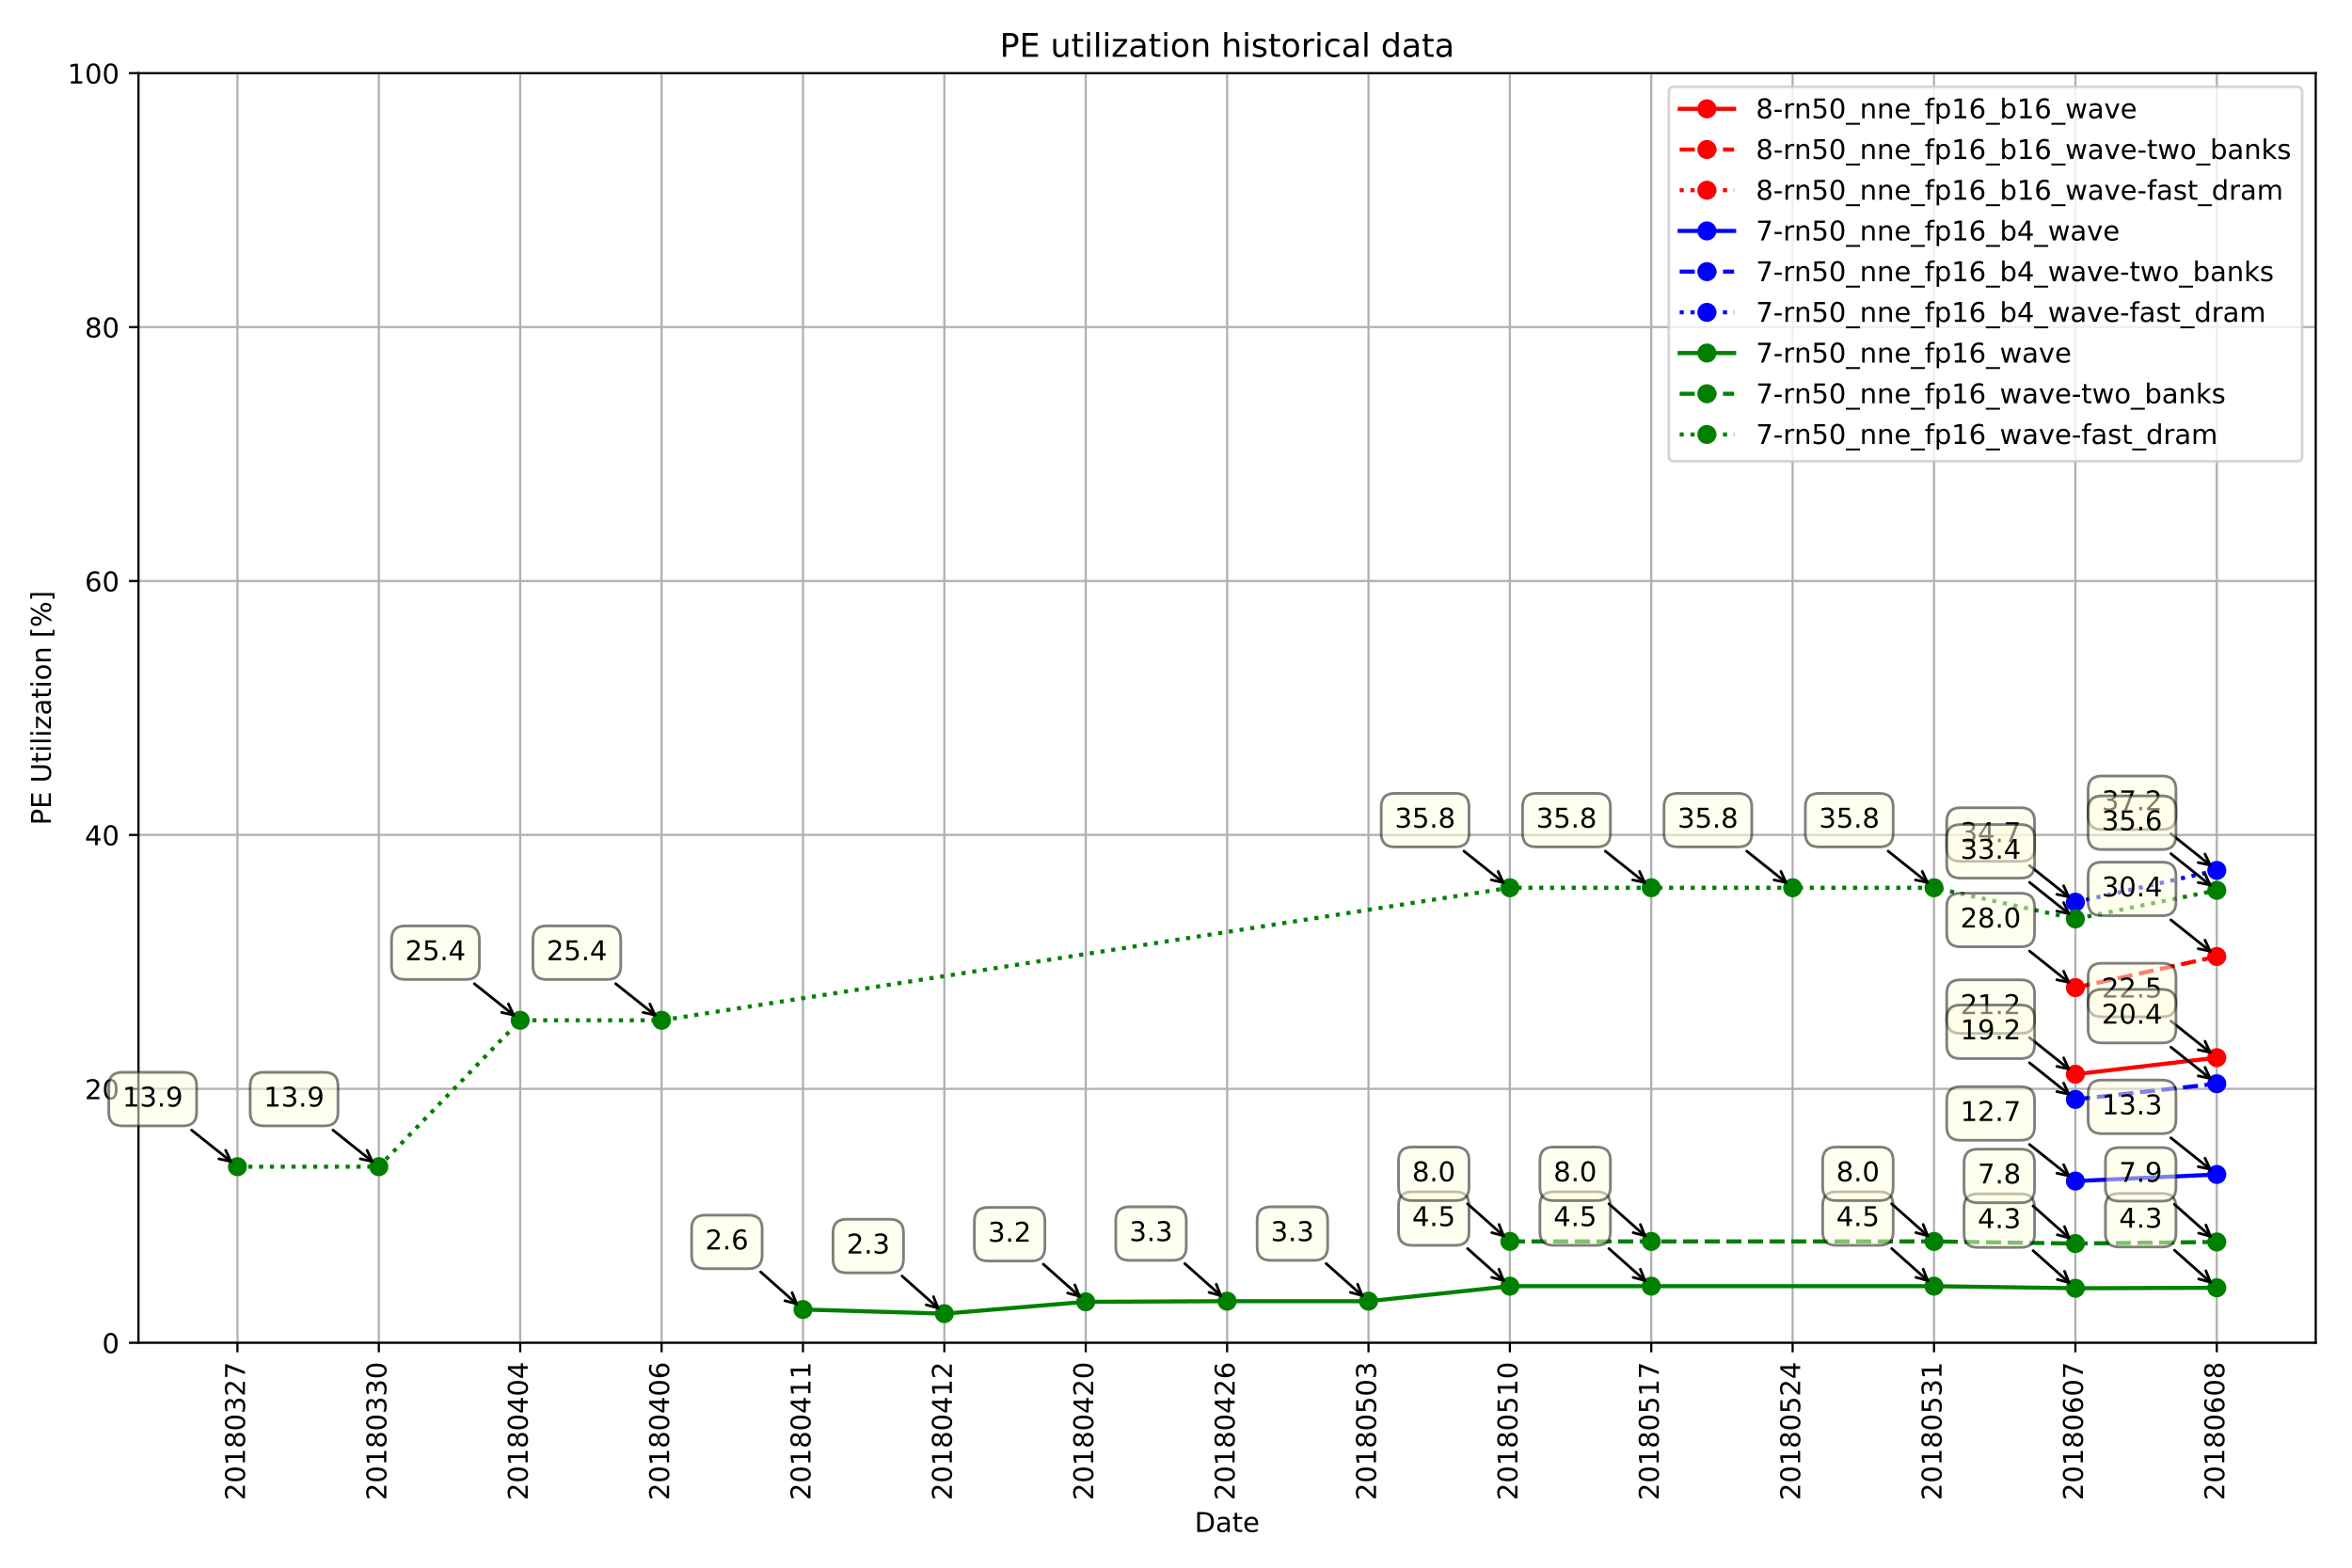 <?xml version="1.0" encoding="utf-8" standalone="no"?>
<!DOCTYPE svg PUBLIC "-//W3C//DTD SVG 1.1//EN"
  "http://www.w3.org/Graphics/SVG/1.1/DTD/svg11.dtd">
<!-- Created with matplotlib (http://matplotlib.org/) -->
<svg height="576pt" version="1.1" viewBox="0 0 864 576" width="864pt" xmlns="http://www.w3.org/2000/svg" xmlns:xlink="http://www.w3.org/1999/xlink">
 <defs>
  <style type="text/css">
*{stroke-linecap:butt;stroke-linejoin:round;}
  </style>
 </defs>
 <g id="figure_1">
  <g id="patch_1">
   <path d="M 0 576 
L 864 576 
L 864 0 
L 0 0 
z
" style="fill:#ffffff;"/>
  </g>
  <g id="axes_1">
   <g id="patch_2">
    <path d="M 50.87 493.36 
L 850.68 493.36 
L 850.68 26.88 
L 50.87 26.88 
z
" style="fill:#ffffff;"/>
   </g>
   <g id="matplotlib.axis_1">
    <g id="xtick_1">
     <g id="line2d_1">
      <path clip-path="url(#p690508d1f8)" d="M 87.225 493.36 
L 87.225 26.88 
" style="fill:none;stroke:#b0b0b0;stroke-linecap:square;stroke-width:0.8;"/>
     </g>
     <g id="line2d_2">
      <defs>
       <path d="M 0 0 
L 0 3.5 
" id="m2d55cf8271" style="stroke:#000000;stroke-width:0.8;"/>
      </defs>
      <g>
       <use style="stroke:#000000;stroke-width:0.8;" x="87.225" xlink:href="#m2d55cf8271" y="493.36"/>
      </g>
     </g>
     <g id="text_1">
      <!-- 20180327 -->
      <defs>
       <path d="M 19.188 8.297 
L 53.609 8.297 
L 53.609 0 
L 7.328 0 
L 7.328 8.297 
Q 12.938 14.109 22.625 23.891 
Q 32.328 33.688 34.812 36.531 
Q 39.547 41.844 41.422 45.531 
Q 43.312 49.219 43.312 52.781 
Q 43.312 58.594 39.234 62.25 
Q 35.156 65.922 28.609 65.922 
Q 23.969 65.922 18.812 64.312 
Q 13.672 62.703 7.812 59.422 
L 7.812 69.391 
Q 13.766 71.781 18.938 73 
Q 24.125 74.219 28.422 74.219 
Q 39.75 74.219 46.484 68.547 
Q 53.219 62.891 53.219 53.422 
Q 53.219 48.922 51.531 44.891 
Q 49.859 40.875 45.406 35.406 
Q 44.188 33.984 37.641 27.219 
Q 31.109 20.453 19.188 8.297 
z
" id="DejaVuSans-32"/>
       <path d="M 31.781 66.406 
Q 24.172 66.406 20.328 58.906 
Q 16.5 51.422 16.5 36.375 
Q 16.5 21.391 20.328 13.891 
Q 24.172 6.391 31.781 6.391 
Q 39.453 6.391 43.281 13.891 
Q 47.125 21.391 47.125 36.375 
Q 47.125 51.422 43.281 58.906 
Q 39.453 66.406 31.781 66.406 
z
M 31.781 74.219 
Q 44.047 74.219 50.516 64.516 
Q 56.984 54.828 56.984 36.375 
Q 56.984 17.969 50.516 8.266 
Q 44.047 -1.422 31.781 -1.422 
Q 19.531 -1.422 13.062 8.266 
Q 6.594 17.969 6.594 36.375 
Q 6.594 54.828 13.062 64.516 
Q 19.531 74.219 31.781 74.219 
z
" id="DejaVuSans-30"/>
       <path d="M 12.406 8.297 
L 28.516 8.297 
L 28.516 63.922 
L 10.984 60.406 
L 10.984 69.391 
L 28.422 72.906 
L 38.281 72.906 
L 38.281 8.297 
L 54.391 8.297 
L 54.391 0 
L 12.406 0 
z
" id="DejaVuSans-31"/>
       <path d="M 31.781 34.625 
Q 24.75 34.625 20.719 30.859 
Q 16.703 27.094 16.703 20.516 
Q 16.703 13.922 20.719 10.156 
Q 24.75 6.391 31.781 6.391 
Q 38.812 6.391 42.859 10.172 
Q 46.922 13.969 46.922 20.516 
Q 46.922 27.094 42.891 30.859 
Q 38.875 34.625 31.781 34.625 
z
M 21.922 38.812 
Q 15.578 40.375 12.031 44.719 
Q 8.5 49.078 8.5 55.328 
Q 8.5 64.062 14.719 69.141 
Q 20.953 74.219 31.781 74.219 
Q 42.672 74.219 48.875 69.141 
Q 55.078 64.062 55.078 55.328 
Q 55.078 49.078 51.531 44.719 
Q 48 40.375 41.703 38.812 
Q 48.828 37.156 52.797 32.312 
Q 56.781 27.484 56.781 20.516 
Q 56.781 9.906 50.312 4.234 
Q 43.844 -1.422 31.781 -1.422 
Q 19.734 -1.422 13.25 4.234 
Q 6.781 9.906 6.781 20.516 
Q 6.781 27.484 10.781 32.312 
Q 14.797 37.156 21.922 38.812 
z
M 18.312 54.391 
Q 18.312 48.734 21.844 45.562 
Q 25.391 42.391 31.781 42.391 
Q 38.141 42.391 41.719 45.562 
Q 45.312 48.734 45.312 54.391 
Q 45.312 60.062 41.719 63.234 
Q 38.141 66.406 31.781 66.406 
Q 25.391 66.406 21.844 63.234 
Q 18.312 60.062 18.312 54.391 
z
" id="DejaVuSans-38"/>
       <path d="M 40.578 39.312 
Q 47.656 37.797 51.625 33 
Q 55.609 28.219 55.609 21.188 
Q 55.609 10.406 48.188 4.484 
Q 40.766 -1.422 27.094 -1.422 
Q 22.516 -1.422 17.656 -0.516 
Q 12.797 0.391 7.625 2.203 
L 7.625 11.719 
Q 11.719 9.328 16.594 8.109 
Q 21.484 6.891 26.812 6.891 
Q 36.078 6.891 40.938 10.547 
Q 45.797 14.203 45.797 21.188 
Q 45.797 27.641 41.281 31.266 
Q 36.766 34.906 28.719 34.906 
L 20.219 34.906 
L 20.219 43.016 
L 29.109 43.016 
Q 36.375 43.016 40.234 45.922 
Q 44.094 48.828 44.094 54.297 
Q 44.094 59.906 40.109 62.906 
Q 36.141 65.922 28.719 65.922 
Q 24.656 65.922 20.016 65.031 
Q 15.375 64.156 9.812 62.312 
L 9.812 71.094 
Q 15.438 72.656 20.344 73.438 
Q 25.25 74.219 29.594 74.219 
Q 40.828 74.219 47.359 69.109 
Q 53.906 64.016 53.906 55.328 
Q 53.906 49.266 50.438 45.094 
Q 46.969 40.922 40.578 39.312 
z
" id="DejaVuSans-33"/>
       <path d="M 8.203 72.906 
L 55.078 72.906 
L 55.078 68.703 
L 28.609 0 
L 18.312 0 
L 43.219 64.594 
L 8.203 64.594 
z
" id="DejaVuSans-37"/>
      </defs>
      <g transform="translate(89.984 551.26)rotate(-90)scale(0.1 -0.1)">
       <use xlink:href="#DejaVuSans-32"/>
       <use x="63.623" xlink:href="#DejaVuSans-30"/>
       <use x="127.246" xlink:href="#DejaVuSans-31"/>
       <use x="190.869" xlink:href="#DejaVuSans-38"/>
       <use x="254.492" xlink:href="#DejaVuSans-30"/>
       <use x="318.115" xlink:href="#DejaVuSans-33"/>
       <use x="381.738" xlink:href="#DejaVuSans-32"/>
       <use x="445.361" xlink:href="#DejaVuSans-37"/>
      </g>
     </g>
    </g>
    <g id="xtick_2">
     <g id="line2d_3">
      <path clip-path="url(#p690508d1f8)" d="M 139.161 493.36 
L 139.161 26.88 
" style="fill:none;stroke:#b0b0b0;stroke-linecap:square;stroke-width:0.8;"/>
     </g>
     <g id="line2d_4">
      <g>
       <use style="stroke:#000000;stroke-width:0.8;" x="139.161" xlink:href="#m2d55cf8271" y="493.36"/>
      </g>
     </g>
     <g id="text_2">
      <!-- 20180330 -->
      <g transform="translate(141.92 551.26)rotate(-90)scale(0.1 -0.1)">
       <use xlink:href="#DejaVuSans-32"/>
       <use x="63.623" xlink:href="#DejaVuSans-30"/>
       <use x="127.246" xlink:href="#DejaVuSans-31"/>
       <use x="190.869" xlink:href="#DejaVuSans-38"/>
       <use x="254.492" xlink:href="#DejaVuSans-30"/>
       <use x="318.115" xlink:href="#DejaVuSans-33"/>
       <use x="381.738" xlink:href="#DejaVuSans-33"/>
       <use x="445.361" xlink:href="#DejaVuSans-30"/>
      </g>
     </g>
    </g>
    <g id="xtick_3">
     <g id="line2d_5">
      <path clip-path="url(#p690508d1f8)" d="M 191.096 493.36 
L 191.096 26.88 
" style="fill:none;stroke:#b0b0b0;stroke-linecap:square;stroke-width:0.8;"/>
     </g>
     <g id="line2d_6">
      <g>
       <use style="stroke:#000000;stroke-width:0.8;" x="191.096" xlink:href="#m2d55cf8271" y="493.36"/>
      </g>
     </g>
     <g id="text_3">
      <!-- 20180404 -->
      <defs>
       <path d="M 37.797 64.312 
L 12.891 25.391 
L 37.797 25.391 
z
M 35.203 72.906 
L 47.609 72.906 
L 47.609 25.391 
L 58.016 25.391 
L 58.016 17.188 
L 47.609 17.188 
L 47.609 0 
L 37.797 0 
L 37.797 17.188 
L 4.891 17.188 
L 4.891 26.703 
z
" id="DejaVuSans-34"/>
      </defs>
      <g transform="translate(193.856 551.26)rotate(-90)scale(0.1 -0.1)">
       <use xlink:href="#DejaVuSans-32"/>
       <use x="63.623" xlink:href="#DejaVuSans-30"/>
       <use x="127.246" xlink:href="#DejaVuSans-31"/>
       <use x="190.869" xlink:href="#DejaVuSans-38"/>
       <use x="254.492" xlink:href="#DejaVuSans-30"/>
       <use x="318.115" xlink:href="#DejaVuSans-34"/>
       <use x="381.738" xlink:href="#DejaVuSans-30"/>
       <use x="445.361" xlink:href="#DejaVuSans-34"/>
      </g>
     </g>
    </g>
    <g id="xtick_4">
     <g id="line2d_7">
      <path clip-path="url(#p690508d1f8)" d="M 243.032 493.36 
L 243.032 26.88 
" style="fill:none;stroke:#b0b0b0;stroke-linecap:square;stroke-width:0.8;"/>
     </g>
     <g id="line2d_8">
      <g>
       <use style="stroke:#000000;stroke-width:0.8;" x="243.032" xlink:href="#m2d55cf8271" y="493.36"/>
      </g>
     </g>
     <g id="text_4">
      <!-- 20180406 -->
      <defs>
       <path d="M 33.016 40.375 
Q 26.375 40.375 22.484 35.828 
Q 18.609 31.297 18.609 23.391 
Q 18.609 15.531 22.484 10.953 
Q 26.375 6.391 33.016 6.391 
Q 39.656 6.391 43.531 10.953 
Q 47.406 15.531 47.406 23.391 
Q 47.406 31.297 43.531 35.828 
Q 39.656 40.375 33.016 40.375 
z
M 52.594 71.297 
L 52.594 62.312 
Q 48.875 64.062 45.094 64.984 
Q 41.312 65.922 37.594 65.922 
Q 27.828 65.922 22.672 59.328 
Q 17.531 52.734 16.797 39.406 
Q 19.672 43.656 24.016 45.922 
Q 28.375 48.188 33.594 48.188 
Q 44.578 48.188 50.953 41.516 
Q 57.328 34.859 57.328 23.391 
Q 57.328 12.156 50.688 5.359 
Q 44.047 -1.422 33.016 -1.422 
Q 20.359 -1.422 13.672 8.266 
Q 6.984 17.969 6.984 36.375 
Q 6.984 53.656 15.188 63.938 
Q 23.391 74.219 37.203 74.219 
Q 40.922 74.219 44.703 73.484 
Q 48.484 72.75 52.594 71.297 
z
" id="DejaVuSans-36"/>
      </defs>
      <g transform="translate(245.792 551.26)rotate(-90)scale(0.1 -0.1)">
       <use xlink:href="#DejaVuSans-32"/>
       <use x="63.623" xlink:href="#DejaVuSans-30"/>
       <use x="127.246" xlink:href="#DejaVuSans-31"/>
       <use x="190.869" xlink:href="#DejaVuSans-38"/>
       <use x="254.492" xlink:href="#DejaVuSans-30"/>
       <use x="318.115" xlink:href="#DejaVuSans-34"/>
       <use x="381.738" xlink:href="#DejaVuSans-30"/>
       <use x="445.361" xlink:href="#DejaVuSans-36"/>
      </g>
     </g>
    </g>
    <g id="xtick_5">
     <g id="line2d_9">
      <path clip-path="url(#p690508d1f8)" d="M 294.968 493.36 
L 294.968 26.88 
" style="fill:none;stroke:#b0b0b0;stroke-linecap:square;stroke-width:0.8;"/>
     </g>
     <g id="line2d_10">
      <g>
       <use style="stroke:#000000;stroke-width:0.8;" x="294.968" xlink:href="#m2d55cf8271" y="493.36"/>
      </g>
     </g>
     <g id="text_5">
      <!-- 20180411 -->
      <g transform="translate(297.727 551.26)rotate(-90)scale(0.1 -0.1)">
       <use xlink:href="#DejaVuSans-32"/>
       <use x="63.623" xlink:href="#DejaVuSans-30"/>
       <use x="127.246" xlink:href="#DejaVuSans-31"/>
       <use x="190.869" xlink:href="#DejaVuSans-38"/>
       <use x="254.492" xlink:href="#DejaVuSans-30"/>
       <use x="318.115" xlink:href="#DejaVuSans-34"/>
       <use x="381.738" xlink:href="#DejaVuSans-31"/>
       <use x="445.361" xlink:href="#DejaVuSans-31"/>
      </g>
     </g>
    </g>
    <g id="xtick_6">
     <g id="line2d_11">
      <path clip-path="url(#p690508d1f8)" d="M 346.904 493.36 
L 346.904 26.88 
" style="fill:none;stroke:#b0b0b0;stroke-linecap:square;stroke-width:0.8;"/>
     </g>
     <g id="line2d_12">
      <g>
       <use style="stroke:#000000;stroke-width:0.8;" x="346.904" xlink:href="#m2d55cf8271" y="493.36"/>
      </g>
     </g>
     <g id="text_6">
      <!-- 20180412 -->
      <g transform="translate(349.663 551.26)rotate(-90)scale(0.1 -0.1)">
       <use xlink:href="#DejaVuSans-32"/>
       <use x="63.623" xlink:href="#DejaVuSans-30"/>
       <use x="127.246" xlink:href="#DejaVuSans-31"/>
       <use x="190.869" xlink:href="#DejaVuSans-38"/>
       <use x="254.492" xlink:href="#DejaVuSans-30"/>
       <use x="318.115" xlink:href="#DejaVuSans-34"/>
       <use x="381.738" xlink:href="#DejaVuSans-31"/>
       <use x="445.361" xlink:href="#DejaVuSans-32"/>
      </g>
     </g>
    </g>
    <g id="xtick_7">
     <g id="line2d_13">
      <path clip-path="url(#p690508d1f8)" d="M 398.839 493.36 
L 398.839 26.88 
" style="fill:none;stroke:#b0b0b0;stroke-linecap:square;stroke-width:0.8;"/>
     </g>
     <g id="line2d_14">
      <g>
       <use style="stroke:#000000;stroke-width:0.8;" x="398.839" xlink:href="#m2d55cf8271" y="493.36"/>
      </g>
     </g>
     <g id="text_7">
      <!-- 20180420 -->
      <g transform="translate(401.599 551.26)rotate(-90)scale(0.1 -0.1)">
       <use xlink:href="#DejaVuSans-32"/>
       <use x="63.623" xlink:href="#DejaVuSans-30"/>
       <use x="127.246" xlink:href="#DejaVuSans-31"/>
       <use x="190.869" xlink:href="#DejaVuSans-38"/>
       <use x="254.492" xlink:href="#DejaVuSans-30"/>
       <use x="318.115" xlink:href="#DejaVuSans-34"/>
       <use x="381.738" xlink:href="#DejaVuSans-32"/>
       <use x="445.361" xlink:href="#DejaVuSans-30"/>
      </g>
     </g>
    </g>
    <g id="xtick_8">
     <g id="line2d_15">
      <path clip-path="url(#p690508d1f8)" d="M 450.775 493.36 
L 450.775 26.88 
" style="fill:none;stroke:#b0b0b0;stroke-linecap:square;stroke-width:0.8;"/>
     </g>
     <g id="line2d_16">
      <g>
       <use style="stroke:#000000;stroke-width:0.8;" x="450.775" xlink:href="#m2d55cf8271" y="493.36"/>
      </g>
     </g>
     <g id="text_8">
      <!-- 20180426 -->
      <g transform="translate(453.534 551.26)rotate(-90)scale(0.1 -0.1)">
       <use xlink:href="#DejaVuSans-32"/>
       <use x="63.623" xlink:href="#DejaVuSans-30"/>
       <use x="127.246" xlink:href="#DejaVuSans-31"/>
       <use x="190.869" xlink:href="#DejaVuSans-38"/>
       <use x="254.492" xlink:href="#DejaVuSans-30"/>
       <use x="318.115" xlink:href="#DejaVuSans-34"/>
       <use x="381.738" xlink:href="#DejaVuSans-32"/>
       <use x="445.361" xlink:href="#DejaVuSans-36"/>
      </g>
     </g>
    </g>
    <g id="xtick_9">
     <g id="line2d_17">
      <path clip-path="url(#p690508d1f8)" d="M 502.711 493.36 
L 502.711 26.88 
" style="fill:none;stroke:#b0b0b0;stroke-linecap:square;stroke-width:0.8;"/>
     </g>
     <g id="line2d_18">
      <g>
       <use style="stroke:#000000;stroke-width:0.8;" x="502.711" xlink:href="#m2d55cf8271" y="493.36"/>
      </g>
     </g>
     <g id="text_9">
      <!-- 20180503 -->
      <defs>
       <path d="M 10.797 72.906 
L 49.516 72.906 
L 49.516 64.594 
L 19.828 64.594 
L 19.828 46.734 
Q 21.969 47.469 24.109 47.828 
Q 26.266 48.188 28.422 48.188 
Q 40.625 48.188 47.75 41.5 
Q 54.891 34.812 54.891 23.391 
Q 54.891 11.625 47.562 5.094 
Q 40.234 -1.422 26.906 -1.422 
Q 22.312 -1.422 17.547 -0.641 
Q 12.797 0.141 7.719 1.703 
L 7.719 11.625 
Q 12.109 9.234 16.797 8.062 
Q 21.484 6.891 26.703 6.891 
Q 35.156 6.891 40.078 11.328 
Q 45.016 15.766 45.016 23.391 
Q 45.016 31 40.078 35.438 
Q 35.156 39.891 26.703 39.891 
Q 22.75 39.891 18.812 39.016 
Q 14.891 38.141 10.797 36.281 
z
" id="DejaVuSans-35"/>
      </defs>
      <g transform="translate(505.47 551.26)rotate(-90)scale(0.1 -0.1)">
       <use xlink:href="#DejaVuSans-32"/>
       <use x="63.623" xlink:href="#DejaVuSans-30"/>
       <use x="127.246" xlink:href="#DejaVuSans-31"/>
       <use x="190.869" xlink:href="#DejaVuSans-38"/>
       <use x="254.492" xlink:href="#DejaVuSans-30"/>
       <use x="318.115" xlink:href="#DejaVuSans-35"/>
       <use x="381.738" xlink:href="#DejaVuSans-30"/>
       <use x="445.361" xlink:href="#DejaVuSans-33"/>
      </g>
     </g>
    </g>
    <g id="xtick_10">
     <g id="line2d_19">
      <path clip-path="url(#p690508d1f8)" d="M 554.646 493.36 
L 554.646 26.88 
" style="fill:none;stroke:#b0b0b0;stroke-linecap:square;stroke-width:0.8;"/>
     </g>
     <g id="line2d_20">
      <g>
       <use style="stroke:#000000;stroke-width:0.8;" x="554.646" xlink:href="#m2d55cf8271" y="493.36"/>
      </g>
     </g>
     <g id="text_10">
      <!-- 20180510 -->
      <g transform="translate(557.406 551.26)rotate(-90)scale(0.1 -0.1)">
       <use xlink:href="#DejaVuSans-32"/>
       <use x="63.623" xlink:href="#DejaVuSans-30"/>
       <use x="127.246" xlink:href="#DejaVuSans-31"/>
       <use x="190.869" xlink:href="#DejaVuSans-38"/>
       <use x="254.492" xlink:href="#DejaVuSans-30"/>
       <use x="318.115" xlink:href="#DejaVuSans-35"/>
       <use x="381.738" xlink:href="#DejaVuSans-31"/>
       <use x="445.361" xlink:href="#DejaVuSans-30"/>
      </g>
     </g>
    </g>
    <g id="xtick_11">
     <g id="line2d_21">
      <path clip-path="url(#p690508d1f8)" d="M 606.582 493.36 
L 606.582 26.88 
" style="fill:none;stroke:#b0b0b0;stroke-linecap:square;stroke-width:0.8;"/>
     </g>
     <g id="line2d_22">
      <g>
       <use style="stroke:#000000;stroke-width:0.8;" x="606.582" xlink:href="#m2d55cf8271" y="493.36"/>
      </g>
     </g>
     <g id="text_11">
      <!-- 20180517 -->
      <g transform="translate(609.342 551.26)rotate(-90)scale(0.1 -0.1)">
       <use xlink:href="#DejaVuSans-32"/>
       <use x="63.623" xlink:href="#DejaVuSans-30"/>
       <use x="127.246" xlink:href="#DejaVuSans-31"/>
       <use x="190.869" xlink:href="#DejaVuSans-38"/>
       <use x="254.492" xlink:href="#DejaVuSans-30"/>
       <use x="318.115" xlink:href="#DejaVuSans-35"/>
       <use x="381.738" xlink:href="#DejaVuSans-31"/>
       <use x="445.361" xlink:href="#DejaVuSans-37"/>
      </g>
     </g>
    </g>
    <g id="xtick_12">
     <g id="line2d_23">
      <path clip-path="url(#p690508d1f8)" d="M 658.518 493.36 
L 658.518 26.88 
" style="fill:none;stroke:#b0b0b0;stroke-linecap:square;stroke-width:0.8;"/>
     </g>
     <g id="line2d_24">
      <g>
       <use style="stroke:#000000;stroke-width:0.8;" x="658.518" xlink:href="#m2d55cf8271" y="493.36"/>
      </g>
     </g>
     <g id="text_12">
      <!-- 20180524 -->
      <g transform="translate(661.277 551.26)rotate(-90)scale(0.1 -0.1)">
       <use xlink:href="#DejaVuSans-32"/>
       <use x="63.623" xlink:href="#DejaVuSans-30"/>
       <use x="127.246" xlink:href="#DejaVuSans-31"/>
       <use x="190.869" xlink:href="#DejaVuSans-38"/>
       <use x="254.492" xlink:href="#DejaVuSans-30"/>
       <use x="318.115" xlink:href="#DejaVuSans-35"/>
       <use x="381.738" xlink:href="#DejaVuSans-32"/>
       <use x="445.361" xlink:href="#DejaVuSans-34"/>
      </g>
     </g>
    </g>
    <g id="xtick_13">
     <g id="line2d_25">
      <path clip-path="url(#p690508d1f8)" d="M 710.454 493.36 
L 710.454 26.88 
" style="fill:none;stroke:#b0b0b0;stroke-linecap:square;stroke-width:0.8;"/>
     </g>
     <g id="line2d_26">
      <g>
       <use style="stroke:#000000;stroke-width:0.8;" x="710.454" xlink:href="#m2d55cf8271" y="493.36"/>
      </g>
     </g>
     <g id="text_13">
      <!-- 20180531 -->
      <g transform="translate(713.213 551.26)rotate(-90)scale(0.1 -0.1)">
       <use xlink:href="#DejaVuSans-32"/>
       <use x="63.623" xlink:href="#DejaVuSans-30"/>
       <use x="127.246" xlink:href="#DejaVuSans-31"/>
       <use x="190.869" xlink:href="#DejaVuSans-38"/>
       <use x="254.492" xlink:href="#DejaVuSans-30"/>
       <use x="318.115" xlink:href="#DejaVuSans-35"/>
       <use x="381.738" xlink:href="#DejaVuSans-33"/>
       <use x="445.361" xlink:href="#DejaVuSans-31"/>
      </g>
     </g>
    </g>
    <g id="xtick_14">
     <g id="line2d_27">
      <path clip-path="url(#p690508d1f8)" d="M 762.389 493.36 
L 762.389 26.88 
" style="fill:none;stroke:#b0b0b0;stroke-linecap:square;stroke-width:0.8;"/>
     </g>
     <g id="line2d_28">
      <g>
       <use style="stroke:#000000;stroke-width:0.8;" x="762.389" xlink:href="#m2d55cf8271" y="493.36"/>
      </g>
     </g>
     <g id="text_14">
      <!-- 20180607 -->
      <g transform="translate(765.149 551.26)rotate(-90)scale(0.1 -0.1)">
       <use xlink:href="#DejaVuSans-32"/>
       <use x="63.623" xlink:href="#DejaVuSans-30"/>
       <use x="127.246" xlink:href="#DejaVuSans-31"/>
       <use x="190.869" xlink:href="#DejaVuSans-38"/>
       <use x="254.492" xlink:href="#DejaVuSans-30"/>
       <use x="318.115" xlink:href="#DejaVuSans-36"/>
       <use x="381.738" xlink:href="#DejaVuSans-30"/>
       <use x="445.361" xlink:href="#DejaVuSans-37"/>
      </g>
     </g>
    </g>
    <g id="xtick_15">
     <g id="line2d_29">
      <path clip-path="url(#p690508d1f8)" d="M 814.325 493.36 
L 814.325 26.88 
" style="fill:none;stroke:#b0b0b0;stroke-linecap:square;stroke-width:0.8;"/>
     </g>
     <g id="line2d_30">
      <g>
       <use style="stroke:#000000;stroke-width:0.8;" x="814.325" xlink:href="#m2d55cf8271" y="493.36"/>
      </g>
     </g>
     <g id="text_15">
      <!-- 20180608 -->
      <g transform="translate(817.084 551.26)rotate(-90)scale(0.1 -0.1)">
       <use xlink:href="#DejaVuSans-32"/>
       <use x="63.623" xlink:href="#DejaVuSans-30"/>
       <use x="127.246" xlink:href="#DejaVuSans-31"/>
       <use x="190.869" xlink:href="#DejaVuSans-38"/>
       <use x="254.492" xlink:href="#DejaVuSans-30"/>
       <use x="318.115" xlink:href="#DejaVuSans-36"/>
       <use x="381.738" xlink:href="#DejaVuSans-30"/>
       <use x="445.361" xlink:href="#DejaVuSans-38"/>
      </g>
     </g>
    </g>
    <g id="text_16">
     <!-- Date -->
     <defs>
      <path d="M 19.672 64.797 
L 19.672 8.109 
L 31.594 8.109 
Q 46.688 8.109 53.688 14.938 
Q 60.688 21.781 60.688 36.531 
Q 60.688 51.172 53.688 57.984 
Q 46.688 64.797 31.594 64.797 
z
M 9.812 72.906 
L 30.078 72.906 
Q 51.266 72.906 61.172 64.094 
Q 71.094 55.281 71.094 36.531 
Q 71.094 17.672 61.125 8.828 
Q 51.172 0 30.078 0 
L 9.812 0 
z
" id="DejaVuSans-44"/>
      <path d="M 34.281 27.484 
Q 23.391 27.484 19.188 25 
Q 14.984 22.516 14.984 16.5 
Q 14.984 11.719 18.141 8.906 
Q 21.297 6.109 26.703 6.109 
Q 34.188 6.109 38.703 11.406 
Q 43.219 16.703 43.219 25.484 
L 43.219 27.484 
z
M 52.203 31.203 
L 52.203 0 
L 43.219 0 
L 43.219 8.297 
Q 40.141 3.328 35.547 0.953 
Q 30.953 -1.422 24.312 -1.422 
Q 15.922 -1.422 10.953 3.297 
Q 6 8.016 6 15.922 
Q 6 25.141 12.172 29.828 
Q 18.359 34.516 30.609 34.516 
L 43.219 34.516 
L 43.219 35.406 
Q 43.219 41.609 39.141 45 
Q 35.062 48.391 27.688 48.391 
Q 23 48.391 18.547 47.266 
Q 14.109 46.141 10.016 43.891 
L 10.016 52.203 
Q 14.938 54.109 19.578 55.047 
Q 24.219 56 28.609 56 
Q 40.484 56 46.344 49.844 
Q 52.203 43.703 52.203 31.203 
z
" id="DejaVuSans-61"/>
      <path d="M 18.312 70.219 
L 18.312 54.688 
L 36.812 54.688 
L 36.812 47.703 
L 18.312 47.703 
L 18.312 18.016 
Q 18.312 11.328 20.141 9.422 
Q 21.969 7.516 27.594 7.516 
L 36.812 7.516 
L 36.812 0 
L 27.594 0 
Q 17.188 0 13.234 3.875 
Q 9.281 7.766 9.281 18.016 
L 9.281 47.703 
L 2.688 47.703 
L 2.688 54.688 
L 9.281 54.688 
L 9.281 70.219 
z
" id="DejaVuSans-74"/>
      <path d="M 56.203 29.594 
L 56.203 25.203 
L 14.891 25.203 
Q 15.484 15.922 20.484 11.062 
Q 25.484 6.203 34.422 6.203 
Q 39.594 6.203 44.453 7.469 
Q 49.312 8.734 54.109 11.281 
L 54.109 2.781 
Q 49.266 0.734 44.188 -0.344 
Q 39.109 -1.422 33.891 -1.422 
Q 20.797 -1.422 13.156 6.188 
Q 5.516 13.812 5.516 26.812 
Q 5.516 40.234 12.766 48.109 
Q 20.016 56 32.328 56 
Q 43.359 56 49.781 48.891 
Q 56.203 41.797 56.203 29.594 
z
M 47.219 32.234 
Q 47.125 39.594 43.094 43.984 
Q 39.062 48.391 32.422 48.391 
Q 24.906 48.391 20.391 44.141 
Q 15.875 39.891 15.188 32.172 
z
" id="DejaVuSans-65"/>
     </defs>
     <g transform="translate(438.824 562.858)scale(0.1 -0.1)">
      <use xlink:href="#DejaVuSans-44"/>
      <use x="77.002" xlink:href="#DejaVuSans-61"/>
      <use x="138.281" xlink:href="#DejaVuSans-74"/>
      <use x="177.49" xlink:href="#DejaVuSans-65"/>
     </g>
    </g>
   </g>
   <g id="matplotlib.axis_2">
    <g id="ytick_1">
     <g id="line2d_31">
      <path clip-path="url(#p690508d1f8)" d="M 50.87 493.36 
L 850.68 493.36 
" style="fill:none;stroke:#b0b0b0;stroke-linecap:square;stroke-width:0.8;"/>
     </g>
     <g id="line2d_32">
      <defs>
       <path d="M 0 0 
L -3.5 0 
" id="m7c94e4e7f4" style="stroke:#000000;stroke-width:0.8;"/>
      </defs>
      <g>
       <use style="stroke:#000000;stroke-width:0.8;" x="50.87" xlink:href="#m7c94e4e7f4" y="493.36"/>
      </g>
     </g>
     <g id="text_17">
      <!-- 0 -->
      <g transform="translate(37.508 497.159)scale(0.1 -0.1)">
       <use xlink:href="#DejaVuSans-30"/>
      </g>
     </g>
    </g>
    <g id="ytick_2">
     <g id="line2d_33">
      <path clip-path="url(#p690508d1f8)" d="M 50.87 400.064 
L 850.68 400.064 
" style="fill:none;stroke:#b0b0b0;stroke-linecap:square;stroke-width:0.8;"/>
     </g>
     <g id="line2d_34">
      <g>
       <use style="stroke:#000000;stroke-width:0.8;" x="50.87" xlink:href="#m7c94e4e7f4" y="400.064"/>
      </g>
     </g>
     <g id="text_18">
      <!-- 20 -->
      <g transform="translate(31.145 403.863)scale(0.1 -0.1)">
       <use xlink:href="#DejaVuSans-32"/>
       <use x="63.623" xlink:href="#DejaVuSans-30"/>
      </g>
     </g>
    </g>
    <g id="ytick_3">
     <g id="line2d_35">
      <path clip-path="url(#p690508d1f8)" d="M 50.87 306.768 
L 850.68 306.768 
" style="fill:none;stroke:#b0b0b0;stroke-linecap:square;stroke-width:0.8;"/>
     </g>
     <g id="line2d_36">
      <g>
       <use style="stroke:#000000;stroke-width:0.8;" x="50.87" xlink:href="#m7c94e4e7f4" y="306.768"/>
      </g>
     </g>
     <g id="text_19">
      <!-- 40 -->
      <g transform="translate(31.145 310.567)scale(0.1 -0.1)">
       <use xlink:href="#DejaVuSans-34"/>
       <use x="63.623" xlink:href="#DejaVuSans-30"/>
      </g>
     </g>
    </g>
    <g id="ytick_4">
     <g id="line2d_37">
      <path clip-path="url(#p690508d1f8)" d="M 50.87 213.472 
L 850.68 213.472 
" style="fill:none;stroke:#b0b0b0;stroke-linecap:square;stroke-width:0.8;"/>
     </g>
     <g id="line2d_38">
      <g>
       <use style="stroke:#000000;stroke-width:0.8;" x="50.87" xlink:href="#m7c94e4e7f4" y="213.472"/>
      </g>
     </g>
     <g id="text_20">
      <!-- 60 -->
      <g transform="translate(31.145 217.271)scale(0.1 -0.1)">
       <use xlink:href="#DejaVuSans-36"/>
       <use x="63.623" xlink:href="#DejaVuSans-30"/>
      </g>
     </g>
    </g>
    <g id="ytick_5">
     <g id="line2d_39">
      <path clip-path="url(#p690508d1f8)" d="M 50.87 120.176 
L 850.68 120.176 
" style="fill:none;stroke:#b0b0b0;stroke-linecap:square;stroke-width:0.8;"/>
     </g>
     <g id="line2d_40">
      <g>
       <use style="stroke:#000000;stroke-width:0.8;" x="50.87" xlink:href="#m7c94e4e7f4" y="120.176"/>
      </g>
     </g>
     <g id="text_21">
      <!-- 80 -->
      <g transform="translate(31.145 123.975)scale(0.1 -0.1)">
       <use xlink:href="#DejaVuSans-38"/>
       <use x="63.623" xlink:href="#DejaVuSans-30"/>
      </g>
     </g>
    </g>
    <g id="ytick_6">
     <g id="line2d_41">
      <path clip-path="url(#p690508d1f8)" d="M 50.87 26.88 
L 850.68 26.88 
" style="fill:none;stroke:#b0b0b0;stroke-linecap:square;stroke-width:0.8;"/>
     </g>
     <g id="line2d_42">
      <g>
       <use style="stroke:#000000;stroke-width:0.8;" x="50.87" xlink:href="#m7c94e4e7f4" y="26.88"/>
      </g>
     </g>
     <g id="text_22">
      <!-- 100 -->
      <g transform="translate(24.782 30.679)scale(0.1 -0.1)">
       <use xlink:href="#DejaVuSans-31"/>
       <use x="63.623" xlink:href="#DejaVuSans-30"/>
       <use x="127.246" xlink:href="#DejaVuSans-30"/>
      </g>
     </g>
    </g>
    <g id="text_23">
     <!-- PE Utilization [%] -->
     <defs>
      <path d="M 19.672 64.797 
L 19.672 37.406 
L 32.078 37.406 
Q 38.969 37.406 42.719 40.969 
Q 46.484 44.531 46.484 51.125 
Q 46.484 57.672 42.719 61.234 
Q 38.969 64.797 32.078 64.797 
z
M 9.812 72.906 
L 32.078 72.906 
Q 44.344 72.906 50.609 67.359 
Q 56.891 61.812 56.891 51.125 
Q 56.891 40.328 50.609 34.812 
Q 44.344 29.297 32.078 29.297 
L 19.672 29.297 
L 19.672 0 
L 9.812 0 
z
" id="DejaVuSans-50"/>
      <path d="M 9.812 72.906 
L 55.906 72.906 
L 55.906 64.594 
L 19.672 64.594 
L 19.672 43.016 
L 54.391 43.016 
L 54.391 34.719 
L 19.672 34.719 
L 19.672 8.297 
L 56.781 8.297 
L 56.781 0 
L 9.812 0 
z
" id="DejaVuSans-45"/>
      <path id="DejaVuSans-20"/>
      <path d="M 8.688 72.906 
L 18.609 72.906 
L 18.609 28.609 
Q 18.609 16.891 22.844 11.734 
Q 27.094 6.594 36.625 6.594 
Q 46.094 6.594 50.344 11.734 
Q 54.594 16.891 54.594 28.609 
L 54.594 72.906 
L 64.5 72.906 
L 64.5 27.391 
Q 64.5 13.141 57.438 5.859 
Q 50.391 -1.422 36.625 -1.422 
Q 22.797 -1.422 15.734 5.859 
Q 8.688 13.141 8.688 27.391 
z
" id="DejaVuSans-55"/>
      <path d="M 9.422 54.688 
L 18.406 54.688 
L 18.406 0 
L 9.422 0 
z
M 9.422 75.984 
L 18.406 75.984 
L 18.406 64.594 
L 9.422 64.594 
z
" id="DejaVuSans-69"/>
      <path d="M 9.422 75.984 
L 18.406 75.984 
L 18.406 0 
L 9.422 0 
z
" id="DejaVuSans-6c"/>
      <path d="M 5.516 54.688 
L 48.188 54.688 
L 48.188 46.484 
L 14.406 7.172 
L 48.188 7.172 
L 48.188 0 
L 4.297 0 
L 4.297 8.203 
L 38.094 47.516 
L 5.516 47.516 
z
" id="DejaVuSans-7a"/>
      <path d="M 30.609 48.391 
Q 23.391 48.391 19.188 42.75 
Q 14.984 37.109 14.984 27.297 
Q 14.984 17.484 19.156 11.844 
Q 23.344 6.203 30.609 6.203 
Q 37.797 6.203 41.984 11.859 
Q 46.188 17.531 46.188 27.297 
Q 46.188 37.016 41.984 42.703 
Q 37.797 48.391 30.609 48.391 
z
M 30.609 56 
Q 42.328 56 49.016 48.375 
Q 55.719 40.766 55.719 27.297 
Q 55.719 13.875 49.016 6.219 
Q 42.328 -1.422 30.609 -1.422 
Q 18.844 -1.422 12.172 6.219 
Q 5.516 13.875 5.516 27.297 
Q 5.516 40.766 12.172 48.375 
Q 18.844 56 30.609 56 
z
" id="DejaVuSans-6f"/>
      <path d="M 54.891 33.016 
L 54.891 0 
L 45.906 0 
L 45.906 32.719 
Q 45.906 40.484 42.875 44.328 
Q 39.844 48.188 33.797 48.188 
Q 26.516 48.188 22.312 43.547 
Q 18.109 38.922 18.109 30.906 
L 18.109 0 
L 9.078 0 
L 9.078 54.688 
L 18.109 54.688 
L 18.109 46.188 
Q 21.344 51.125 25.703 53.562 
Q 30.078 56 35.797 56 
Q 45.219 56 50.047 50.172 
Q 54.891 44.344 54.891 33.016 
z
" id="DejaVuSans-6e"/>
      <path d="M 8.594 75.984 
L 29.297 75.984 
L 29.297 69 
L 17.578 69 
L 17.578 -6.203 
L 29.297 -6.203 
L 29.297 -13.188 
L 8.594 -13.188 
z
" id="DejaVuSans-5b"/>
      <path d="M 72.703 32.078 
Q 68.453 32.078 66.031 28.469 
Q 63.625 24.859 63.625 18.406 
Q 63.625 12.062 66.031 8.422 
Q 68.453 4.781 72.703 4.781 
Q 76.859 4.781 79.266 8.422 
Q 81.688 12.062 81.688 18.406 
Q 81.688 24.812 79.266 28.438 
Q 76.859 32.078 72.703 32.078 
z
M 72.703 38.281 
Q 80.422 38.281 84.953 32.906 
Q 89.5 27.547 89.5 18.406 
Q 89.5 9.281 84.938 3.922 
Q 80.375 -1.422 72.703 -1.422 
Q 64.891 -1.422 60.344 3.922 
Q 55.812 9.281 55.812 18.406 
Q 55.812 27.594 60.375 32.938 
Q 64.938 38.281 72.703 38.281 
z
M 22.312 68.016 
Q 18.109 68.016 15.688 64.375 
Q 13.281 60.75 13.281 54.391 
Q 13.281 47.953 15.672 44.328 
Q 18.062 40.719 22.312 40.719 
Q 26.562 40.719 28.969 44.328 
Q 31.391 47.953 31.391 54.391 
Q 31.391 60.688 28.953 64.344 
Q 26.516 68.016 22.312 68.016 
z
M 66.406 74.219 
L 74.219 74.219 
L 28.609 -1.422 
L 20.797 -1.422 
z
M 22.312 74.219 
Q 30.031 74.219 34.609 68.875 
Q 39.203 63.531 39.203 54.391 
Q 39.203 45.172 34.641 39.844 
Q 30.078 34.516 22.312 34.516 
Q 14.547 34.516 10.031 39.859 
Q 5.516 45.219 5.516 54.391 
Q 5.516 63.484 10.047 68.844 
Q 14.594 74.219 22.312 74.219 
z
" id="DejaVuSans-25"/>
      <path d="M 30.422 75.984 
L 30.422 -13.188 
L 9.719 -13.188 
L 9.719 -6.203 
L 21.391 -6.203 
L 21.391 69 
L 9.719 69 
L 9.719 75.984 
z
" id="DejaVuSans-5d"/>
     </defs>
     <g transform="translate(18.703 303.177)rotate(-90)scale(0.1 -0.1)">
      <use xlink:href="#DejaVuSans-50"/>
      <use x="60.303" xlink:href="#DejaVuSans-45"/>
      <use x="123.486" xlink:href="#DejaVuSans-20"/>
      <use x="155.273" xlink:href="#DejaVuSans-55"/>
      <use x="228.467" xlink:href="#DejaVuSans-74"/>
      <use x="267.676" xlink:href="#DejaVuSans-69"/>
      <use x="295.459" xlink:href="#DejaVuSans-6c"/>
      <use x="323.242" xlink:href="#DejaVuSans-69"/>
      <use x="351.025" xlink:href="#DejaVuSans-7a"/>
      <use x="403.516" xlink:href="#DejaVuSans-61"/>
      <use x="464.795" xlink:href="#DejaVuSans-74"/>
      <use x="504.004" xlink:href="#DejaVuSans-69"/>
      <use x="531.787" xlink:href="#DejaVuSans-6f"/>
      <use x="592.969" xlink:href="#DejaVuSans-6e"/>
      <use x="656.348" xlink:href="#DejaVuSans-20"/>
      <use x="688.135" xlink:href="#DejaVuSans-5b"/>
      <use x="727.148" xlink:href="#DejaVuSans-25"/>
      <use x="822.168" xlink:href="#DejaVuSans-5d"/>
     </g>
    </g>
   </g>
   <g id="line2d_43">
    <path clip-path="url(#p690508d1f8)" d="M 762.389 394.69 
L 814.325 388.601 
" style="fill:none;stroke:#ff0000;stroke-linecap:square;stroke-width:1.5;"/>
    <defs>
     <path d="M 0 3 
C 0.796 3 1.559 2.684 2.121 2.121 
C 2.684 1.559 3 0.796 3 0 
C 3 -0.796 2.684 -1.559 2.121 -2.121 
C 1.559 -2.684 0.796 -3 0 -3 
C -0.796 -3 -1.559 -2.684 -2.121 -2.121 
C -2.684 -1.559 -3 -0.796 -3 0 
C -3 0.796 -2.684 1.559 -2.121 2.121 
C -1.559 2.684 -0.796 3 0 3 
z
" id="m215c966599" style="stroke:#ff0000;"/>
    </defs>
    <g clip-path="url(#p690508d1f8)">
     <use style="fill:#ff0000;stroke:#ff0000;" x="762.389" xlink:href="#m215c966599" y="394.69"/>
     <use style="fill:#ff0000;stroke:#ff0000;" x="814.325" xlink:href="#m215c966599" y="388.601"/>
    </g>
   </g>
   <g id="line2d_44">
    <path clip-path="url(#p690508d1f8)" d="M 762.389 362.871 
L 814.325 351.441 
" style="fill:none;stroke:#ff0000;stroke-dasharray:5.55,2.4;stroke-dashoffset:0;stroke-width:1.5;"/>
    <g clip-path="url(#p690508d1f8)">
     <use style="fill:#ff0000;stroke:#ff0000;" x="762.389" xlink:href="#m215c966599" y="362.871"/>
     <use style="fill:#ff0000;stroke:#ff0000;" x="814.325" xlink:href="#m215c966599" y="351.441"/>
    </g>
   </g>
   <g id="line2d_45"/>
   <g id="line2d_46">
    <path clip-path="url(#p690508d1f8)" d="M 762.389 433.947 
L 814.325 431.521 
" style="fill:none;stroke:#0000ff;stroke-linecap:square;stroke-width:1.5;"/>
    <defs>
     <path d="M 0 3 
C 0.796 3 1.559 2.684 2.121 2.121 
C 2.684 1.559 3 0.796 3 0 
C 3 -0.796 2.684 -1.559 2.121 -2.121 
C 1.559 -2.684 0.796 -3 0 -3 
C -0.796 -3 -1.559 -2.684 -2.121 -2.121 
C -2.684 -1.559 -3 -0.796 -3 0 
C -3 0.796 -2.684 1.559 -2.121 2.121 
C -1.559 2.684 -0.796 3 0 3 
z
" id="mddec78067f" style="stroke:#0000ff;"/>
    </defs>
    <g clip-path="url(#p690508d1f8)">
     <use style="fill:#0000ff;stroke:#0000ff;" x="762.389" xlink:href="#mddec78067f" y="433.947"/>
     <use style="fill:#0000ff;stroke:#0000ff;" x="814.325" xlink:href="#mddec78067f" y="431.521"/>
    </g>
   </g>
   <g id="line2d_47">
    <path clip-path="url(#p690508d1f8)" d="M 762.389 403.943 
L 814.325 398.185 
" style="fill:none;stroke:#0000ff;stroke-dasharray:5.55,2.4;stroke-dashoffset:0;stroke-width:1.5;"/>
    <g clip-path="url(#p690508d1f8)">
     <use style="fill:#0000ff;stroke:#0000ff;" x="762.389" xlink:href="#mddec78067f" y="403.943"/>
     <use style="fill:#0000ff;stroke:#0000ff;" x="814.325" xlink:href="#mddec78067f" y="398.185"/>
    </g>
   </g>
   <g id="line2d_48">
    <path clip-path="url(#p690508d1f8)" d="M 762.389 331.468 
L 814.325 319.799 
" style="fill:none;stroke:#0000ff;stroke-dasharray:1.5,2.475;stroke-dashoffset:0;stroke-width:1.5;"/>
    <g clip-path="url(#p690508d1f8)">
     <use style="fill:#0000ff;stroke:#0000ff;" x="762.389" xlink:href="#mddec78067f" y="331.468"/>
     <use style="fill:#0000ff;stroke:#0000ff;" x="814.325" xlink:href="#mddec78067f" y="319.799"/>
    </g>
   </g>
   <g id="line2d_49">
    <path clip-path="url(#p690508d1f8)" d="M 294.968 481.144 
L 346.904 482.66 
L 398.839 478.316 
L 450.775 478.083 
L 502.711 478.083 
L 554.646 472.563 
L 606.582 472.563 
L 710.454 472.563 
L 762.389 473.325 
L 814.325 473.159 
" style="fill:none;stroke:#008000;stroke-linecap:square;stroke-width:1.5;"/>
    <defs>
     <path d="M 0 3 
C 0.796 3 1.559 2.684 2.121 2.121 
C 2.684 1.559 3 0.796 3 0 
C 3 -0.796 2.684 -1.559 2.121 -2.121 
C 1.559 -2.684 0.796 -3 0 -3 
C -0.796 -3 -1.559 -2.684 -2.121 -2.121 
C -2.684 -1.559 -3 -0.796 -3 0 
C -3 0.796 -2.684 1.559 -2.121 2.121 
C -1.559 2.684 -0.796 3 0 3 
z
" id="m0fec1c9e7b" style="stroke:#008000;"/>
    </defs>
    <g clip-path="url(#p690508d1f8)">
     <use style="fill:#008000;stroke:#008000;" x="294.968" xlink:href="#m0fec1c9e7b" y="481.144"/>
     <use style="fill:#008000;stroke:#008000;" x="346.904" xlink:href="#m0fec1c9e7b" y="482.66"/>
     <use style="fill:#008000;stroke:#008000;" x="398.839" xlink:href="#m0fec1c9e7b" y="478.316"/>
     <use style="fill:#008000;stroke:#008000;" x="450.775" xlink:href="#m0fec1c9e7b" y="478.083"/>
     <use style="fill:#008000;stroke:#008000;" x="502.711" xlink:href="#m0fec1c9e7b" y="478.083"/>
     <use style="fill:#008000;stroke:#008000;" x="554.646" xlink:href="#m0fec1c9e7b" y="472.563"/>
     <use style="fill:#008000;stroke:#008000;" x="606.582" xlink:href="#m0fec1c9e7b" y="472.563"/>
     <use style="fill:#008000;stroke:#008000;" x="710.454" xlink:href="#m0fec1c9e7b" y="472.563"/>
     <use style="fill:#008000;stroke:#008000;" x="762.389" xlink:href="#m0fec1c9e7b" y="473.325"/>
     <use style="fill:#008000;stroke:#008000;" x="814.325" xlink:href="#m0fec1c9e7b" y="473.159"/>
    </g>
   </g>
   <g id="line2d_50">
    <path clip-path="url(#p690508d1f8)" d="M 554.646 456.125 
L 606.582 456.125 
L 710.454 456.125 
L 762.389 456.904 
L 814.325 456.317 
" style="fill:none;stroke:#008000;stroke-dasharray:5.55,2.4;stroke-dashoffset:0;stroke-width:1.5;"/>
    <g clip-path="url(#p690508d1f8)">
     <use style="fill:#008000;stroke:#008000;" x="554.646" xlink:href="#m0fec1c9e7b" y="456.125"/>
     <use style="fill:#008000;stroke:#008000;" x="606.582" xlink:href="#m0fec1c9e7b" y="456.125"/>
     <use style="fill:#008000;stroke:#008000;" x="710.454" xlink:href="#m0fec1c9e7b" y="456.125"/>
     <use style="fill:#008000;stroke:#008000;" x="762.389" xlink:href="#m0fec1c9e7b" y="456.904"/>
     <use style="fill:#008000;stroke:#008000;" x="814.325" xlink:href="#m0fec1c9e7b" y="456.317"/>
    </g>
   </g>
   <g id="line2d_51">
    <path clip-path="url(#p690508d1f8)" d="M 87.225 428.665 
L 139.161 428.665 
L 191.096 374.874 
L 243.032 374.874 
L 554.646 326.178 
L 606.582 326.178 
L 658.518 326.178 
L 710.454 326.178 
L 762.389 337.634 
L 814.325 327.12 
" style="fill:none;stroke:#008000;stroke-dasharray:1.5,2.475;stroke-dashoffset:0;stroke-width:1.5;"/>
    <g clip-path="url(#p690508d1f8)">
     <use style="fill:#008000;stroke:#008000;" x="87.225" xlink:href="#m0fec1c9e7b" y="428.665"/>
     <use style="fill:#008000;stroke:#008000;" x="139.161" xlink:href="#m0fec1c9e7b" y="428.665"/>
     <use style="fill:#008000;stroke:#008000;" x="191.096" xlink:href="#m0fec1c9e7b" y="374.874"/>
     <use style="fill:#008000;stroke:#008000;" x="243.032" xlink:href="#m0fec1c9e7b" y="374.874"/>
     <use style="fill:#008000;stroke:#008000;" x="554.646" xlink:href="#m0fec1c9e7b" y="326.178"/>
     <use style="fill:#008000;stroke:#008000;" x="606.582" xlink:href="#m0fec1c9e7b" y="326.178"/>
     <use style="fill:#008000;stroke:#008000;" x="658.518" xlink:href="#m0fec1c9e7b" y="326.178"/>
     <use style="fill:#008000;stroke:#008000;" x="710.454" xlink:href="#m0fec1c9e7b" y="326.178"/>
     <use style="fill:#008000;stroke:#008000;" x="762.389" xlink:href="#m0fec1c9e7b" y="337.634"/>
     <use style="fill:#008000;stroke:#008000;" x="814.325" xlink:href="#m0fec1c9e7b" y="327.12"/>
    </g>
   </g>
   <g id="patch_3">
    <path d="M 50.87 493.36 
L 50.87 26.88 
" style="fill:none;stroke:#000000;stroke-linecap:square;stroke-linejoin:miter;stroke-width:0.8;"/>
   </g>
   <g id="patch_4">
    <path d="M 850.68 493.36 
L 850.68 26.88 
" style="fill:none;stroke:#000000;stroke-linecap:square;stroke-linejoin:miter;stroke-width:0.8;"/>
   </g>
   <g id="patch_5">
    <path d="M 50.87 493.36 
L 850.68 493.36 
" style="fill:none;stroke:#000000;stroke-linecap:square;stroke-linejoin:miter;stroke-width:0.8;"/>
   </g>
   <g id="patch_6">
    <path d="M 50.87 26.88 
L 850.68 26.88 
" style="fill:none;stroke:#000000;stroke-linecap:square;stroke-linejoin:miter;stroke-width:0.8;"/>
   </g>
   <g id="patch_7">
    <path d="M 745.539 381.246 
Q 753.181 387.344 759.95 392.744 
" style="fill:none;stroke:#000000;stroke-linecap:round;"/>
    <path d="M 758.071 388.686 
L 759.95 392.744 
L 755.576 391.813 
" style="fill:none;stroke:#000000;stroke-linecap:round;"/>
   </g>
   <g id="text_24">
    <g id="patch_8">
     <path d="M 720.124 379.69 
L 742.389 379.69 
Q 747.389 379.69 747.389 374.69 
L 747.389 365.012 
Q 747.389 360.012 742.389 360.012 
L 720.124 360.012 
Q 715.124 360.012 715.124 365.012 
L 715.124 374.69 
Q 715.124 379.69 720.124 379.69 
z
" style="fill:#ffffe0;opacity:0.5;stroke:#000000;stroke-linejoin:miter;"/>
    </g>
    <!-- 21.2 -->
    <defs>
     <path d="M 10.688 12.406 
L 21 12.406 
L 21 0 
L 10.688 0 
z
" id="DejaVuSans-2e"/>
    </defs>
    <g transform="translate(720.124 372.611)scale(0.1 -0.1)">
     <use xlink:href="#DejaVuSans-32"/>
     <use x="63.623" xlink:href="#DejaVuSans-31"/>
     <use x="127.246" xlink:href="#DejaVuSans-2e"/>
     <use x="159.033" xlink:href="#DejaVuSans-32"/>
    </g>
   </g>
   <g id="patch_9">
    <path d="M 797.474 375.157 
Q 805.117 381.255 811.886 386.655 
" style="fill:none;stroke:#000000;stroke-linecap:round;"/>
    <path d="M 810.006 382.597 
L 811.886 386.655 
L 807.512 385.724 
" style="fill:none;stroke:#000000;stroke-linecap:round;"/>
   </g>
   <g id="text_25">
    <g id="patch_10">
     <path d="M 772.059 373.601 
L 794.325 373.601 
Q 799.325 373.601 799.325 368.601 
L 799.325 358.923 
Q 799.325 353.923 794.325 353.923 
L 772.059 353.923 
Q 767.059 353.923 767.059 358.923 
L 767.059 368.601 
Q 767.059 373.601 772.059 373.601 
z
" style="fill:#ffffe0;opacity:0.5;stroke:#000000;stroke-linejoin:miter;"/>
    </g>
    <!-- 22.5 -->
    <g transform="translate(772.059 366.521)scale(0.1 -0.1)">
     <use xlink:href="#DejaVuSans-32"/>
     <use x="63.623" xlink:href="#DejaVuSans-32"/>
     <use x="127.246" xlink:href="#DejaVuSans-2e"/>
     <use x="159.033" xlink:href="#DejaVuSans-35"/>
    </g>
   </g>
   <g id="patch_11">
    <path d="M 745.539 349.427 
Q 753.181 355.524 759.95 360.925 
" style="fill:none;stroke:#000000;stroke-linecap:round;"/>
    <path d="M 758.071 356.867 
L 759.95 360.925 
L 755.576 359.993 
" style="fill:none;stroke:#000000;stroke-linecap:round;"/>
   </g>
   <g id="text_26">
    <g id="patch_12">
     <path d="M 720.124 347.871 
L 742.389 347.871 
Q 747.389 347.871 747.389 342.871 
L 747.389 333.193 
Q 747.389 328.193 742.389 328.193 
L 720.124 328.193 
Q 715.124 328.193 715.124 333.193 
L 715.124 342.871 
Q 715.124 347.871 720.124 347.871 
z
" style="fill:#ffffe0;opacity:0.5;stroke:#000000;stroke-linejoin:miter;"/>
    </g>
    <!-- 28.0 -->
    <g transform="translate(720.124 340.791)scale(0.1 -0.1)">
     <use xlink:href="#DejaVuSans-32"/>
     <use x="63.623" xlink:href="#DejaVuSans-38"/>
     <use x="127.246" xlink:href="#DejaVuSans-2e"/>
     <use x="159.033" xlink:href="#DejaVuSans-30"/>
    </g>
   </g>
   <g id="patch_13">
    <path d="M 797.474 337.997 
Q 805.117 344.094 811.886 349.495 
" style="fill:none;stroke:#000000;stroke-linecap:round;"/>
    <path d="M 810.006 345.437 
L 811.886 349.495 
L 807.512 348.563 
" style="fill:none;stroke:#000000;stroke-linecap:round;"/>
   </g>
   <g id="text_27">
    <g id="patch_14">
     <path d="M 772.059 336.441 
L 794.325 336.441 
Q 799.325 336.441 799.325 331.441 
L 799.325 321.763 
Q 799.325 316.763 794.325 316.763 
L 772.059 316.763 
Q 767.059 316.763 767.059 321.763 
L 767.059 331.441 
Q 767.059 336.441 772.059 336.441 
z
" style="fill:#ffffe0;opacity:0.5;stroke:#000000;stroke-linejoin:miter;"/>
    </g>
    <!-- 30.4 -->
    <g transform="translate(772.059 329.361)scale(0.1 -0.1)">
     <use xlink:href="#DejaVuSans-33"/>
     <use x="63.623" xlink:href="#DejaVuSans-30"/>
     <use x="127.246" xlink:href="#DejaVuSans-2e"/>
     <use x="159.033" xlink:href="#DejaVuSans-34"/>
    </g>
   </g>
   <g id="patch_15">
    <path d="M 745.539 420.503 
Q 753.181 426.6 759.95 432.001 
" style="fill:none;stroke:#000000;stroke-linecap:round;"/>
    <path d="M 758.071 427.943 
L 759.95 432.001 
L 755.576 431.069 
" style="fill:none;stroke:#000000;stroke-linecap:round;"/>
   </g>
   <g id="text_28">
    <g id="patch_16">
     <path d="M 720.124 418.947 
L 742.389 418.947 
Q 747.389 418.947 747.389 413.947 
L 747.389 404.269 
Q 747.389 399.269 742.389 399.269 
L 720.124 399.269 
Q 715.124 399.269 715.124 404.269 
L 715.124 413.947 
Q 715.124 418.947 720.124 418.947 
z
" style="fill:#ffffe0;opacity:0.5;stroke:#000000;stroke-linejoin:miter;"/>
    </g>
    <!-- 12.7 -->
    <g transform="translate(720.124 411.867)scale(0.1 -0.1)">
     <use xlink:href="#DejaVuSans-31"/>
     <use x="63.623" xlink:href="#DejaVuSans-32"/>
     <use x="127.246" xlink:href="#DejaVuSans-2e"/>
     <use x="159.033" xlink:href="#DejaVuSans-37"/>
    </g>
   </g>
   <g id="patch_17">
    <path d="M 797.474 418.077 
Q 805.117 424.174 811.886 429.575 
" style="fill:none;stroke:#000000;stroke-linecap:round;"/>
    <path d="M 810.006 425.517 
L 811.886 429.575 
L 807.512 428.644 
" style="fill:none;stroke:#000000;stroke-linecap:round;"/>
   </g>
   <g id="text_29">
    <g id="patch_18">
     <path d="M 772.059 416.521 
L 794.325 416.521 
Q 799.325 416.521 799.325 411.521 
L 799.325 401.843 
Q 799.325 396.843 794.325 396.843 
L 772.059 396.843 
Q 767.059 396.843 767.059 401.843 
L 767.059 411.521 
Q 767.059 416.521 772.059 416.521 
z
" style="fill:#ffffe0;opacity:0.5;stroke:#000000;stroke-linejoin:miter;"/>
    </g>
    <!-- 13.3 -->
    <g transform="translate(772.059 409.441)scale(0.1 -0.1)">
     <use xlink:href="#DejaVuSans-31"/>
     <use x="63.623" xlink:href="#DejaVuSans-33"/>
     <use x="127.246" xlink:href="#DejaVuSans-2e"/>
     <use x="159.033" xlink:href="#DejaVuSans-33"/>
    </g>
   </g>
   <g id="patch_19">
    <path d="M 745.539 390.499 
Q 753.181 396.596 759.95 401.997 
" style="fill:none;stroke:#000000;stroke-linecap:round;"/>
    <path d="M 758.071 397.939 
L 759.95 401.997 
L 755.576 401.065 
" style="fill:none;stroke:#000000;stroke-linecap:round;"/>
   </g>
   <g id="text_30">
    <g id="patch_20">
     <path d="M 720.124 388.943 
L 742.389 388.943 
Q 747.389 388.943 747.389 383.943 
L 747.389 374.265 
Q 747.389 369.265 742.389 369.265 
L 720.124 369.265 
Q 715.124 369.265 715.124 374.265 
L 715.124 383.943 
Q 715.124 388.943 720.124 388.943 
z
" style="fill:#ffffe0;opacity:0.5;stroke:#000000;stroke-linejoin:miter;"/>
    </g>
    <!-- 19.2 -->
    <defs>
     <path d="M 10.984 1.516 
L 10.984 10.5 
Q 14.703 8.734 18.5 7.812 
Q 22.312 6.891 25.984 6.891 
Q 35.75 6.891 40.891 13.453 
Q 46.047 20.016 46.781 33.406 
Q 43.953 29.203 39.594 26.953 
Q 35.25 24.703 29.984 24.703 
Q 19.047 24.703 12.672 31.312 
Q 6.297 37.938 6.297 49.422 
Q 6.297 60.641 12.938 67.422 
Q 19.578 74.219 30.609 74.219 
Q 43.266 74.219 49.922 64.516 
Q 56.594 54.828 56.594 36.375 
Q 56.594 19.141 48.406 8.859 
Q 40.234 -1.422 26.422 -1.422 
Q 22.703 -1.422 18.891 -0.688 
Q 15.094 0.047 10.984 1.516 
z
M 30.609 32.422 
Q 37.25 32.422 41.125 36.953 
Q 45.016 41.5 45.016 49.422 
Q 45.016 57.281 41.125 61.844 
Q 37.25 66.406 30.609 66.406 
Q 23.969 66.406 20.094 61.844 
Q 16.219 57.281 16.219 49.422 
Q 16.219 41.5 20.094 36.953 
Q 23.969 32.422 30.609 32.422 
z
" id="DejaVuSans-39"/>
    </defs>
    <g transform="translate(720.124 381.863)scale(0.1 -0.1)">
     <use xlink:href="#DejaVuSans-31"/>
     <use x="63.623" xlink:href="#DejaVuSans-39"/>
     <use x="127.246" xlink:href="#DejaVuSans-2e"/>
     <use x="159.033" xlink:href="#DejaVuSans-32"/>
    </g>
   </g>
   <g id="patch_21">
    <path d="M 797.474 384.741 
Q 805.117 390.839 811.886 396.239 
" style="fill:none;stroke:#000000;stroke-linecap:round;"/>
    <path d="M 810.006 392.181 
L 811.886 396.239 
L 807.512 395.308 
" style="fill:none;stroke:#000000;stroke-linecap:round;"/>
   </g>
   <g id="text_31">
    <g id="patch_22">
     <path d="M 772.059 383.185 
L 794.325 383.185 
Q 799.325 383.185 799.325 378.185 
L 799.325 368.507 
Q 799.325 363.507 794.325 363.507 
L 772.059 363.507 
Q 767.059 363.507 767.059 368.507 
L 767.059 378.185 
Q 767.059 383.185 772.059 383.185 
z
" style="fill:#ffffe0;opacity:0.5;stroke:#000000;stroke-linejoin:miter;"/>
    </g>
    <!-- 20.4 -->
    <g transform="translate(772.059 376.106)scale(0.1 -0.1)">
     <use xlink:href="#DejaVuSans-32"/>
     <use x="63.623" xlink:href="#DejaVuSans-30"/>
     <use x="127.246" xlink:href="#DejaVuSans-2e"/>
     <use x="159.033" xlink:href="#DejaVuSans-34"/>
    </g>
   </g>
   <g id="patch_23">
    <path d="M 745.539 318.024 
Q 753.181 324.122 759.95 329.522 
" style="fill:none;stroke:#000000;stroke-linecap:round;"/>
    <path d="M 758.071 325.464 
L 759.95 329.522 
L 755.576 328.591 
" style="fill:none;stroke:#000000;stroke-linecap:round;"/>
   </g>
   <g id="text_32">
    <g id="patch_24">
     <path d="M 720.124 316.468 
L 742.389 316.468 
Q 747.389 316.468 747.389 311.468 
L 747.389 301.79 
Q 747.389 296.79 742.389 296.79 
L 720.124 296.79 
Q 715.124 296.79 715.124 301.79 
L 715.124 311.468 
Q 715.124 316.468 720.124 316.468 
z
" style="fill:#ffffe0;opacity:0.5;stroke:#000000;stroke-linejoin:miter;"/>
    </g>
    <!-- 34.7 -->
    <g transform="translate(720.124 309.389)scale(0.1 -0.1)">
     <use xlink:href="#DejaVuSans-33"/>
     <use x="63.623" xlink:href="#DejaVuSans-34"/>
     <use x="127.246" xlink:href="#DejaVuSans-2e"/>
     <use x="159.033" xlink:href="#DejaVuSans-37"/>
    </g>
   </g>
   <g id="patch_25">
    <path d="M 797.474 306.355 
Q 805.117 312.453 811.886 317.853 
" style="fill:none;stroke:#000000;stroke-linecap:round;"/>
    <path d="M 810.006 313.795 
L 811.886 317.853 
L 807.512 316.922 
" style="fill:none;stroke:#000000;stroke-linecap:round;"/>
   </g>
   <g id="text_33">
    <g id="patch_26">
     <path d="M 772.059 304.799 
L 794.325 304.799 
Q 799.325 304.799 799.325 299.799 
L 799.325 290.121 
Q 799.325 285.121 794.325 285.121 
L 772.059 285.121 
Q 767.059 285.121 767.059 290.121 
L 767.059 299.799 
Q 767.059 304.799 772.059 304.799 
z
" style="fill:#ffffe0;opacity:0.5;stroke:#000000;stroke-linejoin:miter;"/>
    </g>
    <!-- 37.2 -->
    <g transform="translate(772.059 297.72)scale(0.1 -0.1)">
     <use xlink:href="#DejaVuSans-33"/>
     <use x="63.623" xlink:href="#DejaVuSans-37"/>
     <use x="127.246" xlink:href="#DejaVuSans-2e"/>
     <use x="159.033" xlink:href="#DejaVuSans-32"/>
    </g>
   </g>
   <g id="patch_27">
    <path d="M 279.42 467.328 
Q 286.447 473.572 292.639 479.074 
" style="fill:none;stroke:#000000;stroke-linecap:round;"/>
    <path d="M 290.977 474.922 
L 292.639 479.074 
L 288.32 477.912 
" style="fill:none;stroke:#000000;stroke-linecap:round;"/>
   </g>
   <g id="text_34">
    <g id="patch_28">
     <path d="M 259.065 466.144 
L 274.968 466.144 
Q 279.968 466.144 279.968 461.144 
L 279.968 451.466 
Q 279.968 446.466 274.968 446.466 
L 259.065 446.466 
Q 254.065 446.466 254.065 451.466 
L 254.065 461.144 
Q 254.065 466.144 259.065 466.144 
z
" style="fill:#ffffe0;opacity:0.5;stroke:#000000;stroke-linejoin:miter;"/>
    </g>
    <!-- 2.6 -->
    <g transform="translate(259.065 459.064)scale(0.1 -0.1)">
     <use xlink:href="#DejaVuSans-32"/>
     <use x="63.623" xlink:href="#DejaVuSans-2e"/>
     <use x="95.41" xlink:href="#DejaVuSans-36"/>
    </g>
   </g>
   <g id="patch_29">
    <path d="M 331.356 468.844 
Q 338.383 475.088 344.574 480.59 
" style="fill:none;stroke:#000000;stroke-linecap:round;"/>
    <path d="M 342.913 476.438 
L 344.574 480.59 
L 340.256 479.428 
" style="fill:none;stroke:#000000;stroke-linecap:round;"/>
   </g>
   <g id="text_35">
    <g id="patch_30">
     <path d="M 311 467.66 
L 326.904 467.66 
Q 331.904 467.66 331.904 462.66 
L 331.904 452.982 
Q 331.904 447.982 326.904 447.982 
L 311 447.982 
Q 306 447.982 306 452.982 
L 306 462.66 
Q 306 467.66 311 467.66 
z
" style="fill:#ffffe0;opacity:0.5;stroke:#000000;stroke-linejoin:miter;"/>
    </g>
    <!-- 2.3 -->
    <g transform="translate(311 460.58)scale(0.1 -0.1)">
     <use xlink:href="#DejaVuSans-32"/>
     <use x="63.623" xlink:href="#DejaVuSans-2e"/>
     <use x="95.41" xlink:href="#DejaVuSans-33"/>
    </g>
   </g>
   <g id="patch_31">
    <path d="M 383.292 464.5 
Q 390.319 470.744 396.51 476.246 
" style="fill:none;stroke:#000000;stroke-linecap:round;"/>
    <path d="M 394.848 472.094 
L 396.51 476.246 
L 392.191 475.084 
" style="fill:none;stroke:#000000;stroke-linecap:round;"/>
   </g>
   <g id="text_36">
    <g id="patch_32">
     <path d="M 362.936 463.316 
L 378.839 463.316 
Q 383.839 463.316 383.839 458.316 
L 383.839 448.638 
Q 383.839 443.638 378.839 443.638 
L 362.936 443.638 
Q 357.936 443.638 357.936 448.638 
L 357.936 458.316 
Q 357.936 463.316 362.936 463.316 
z
" style="fill:#ffffe0;opacity:0.5;stroke:#000000;stroke-linejoin:miter;"/>
    </g>
    <!-- 3.2 -->
    <g transform="translate(362.936 456.236)scale(0.1 -0.1)">
     <use xlink:href="#DejaVuSans-33"/>
     <use x="63.623" xlink:href="#DejaVuSans-2e"/>
     <use x="95.41" xlink:href="#DejaVuSans-32"/>
    </g>
   </g>
   <g id="patch_33">
    <path d="M 435.228 464.267 
Q 442.255 470.511 448.446 476.013 
" style="fill:none;stroke:#000000;stroke-linecap:round;"/>
    <path d="M 446.784 471.861 
L 448.446 476.013 
L 444.127 474.851 
" style="fill:none;stroke:#000000;stroke-linecap:round;"/>
   </g>
   <g id="text_37">
    <g id="patch_34">
     <path d="M 414.872 463.083 
L 430.775 463.083 
Q 435.775 463.083 435.775 458.083 
L 435.775 448.405 
Q 435.775 443.405 430.775 443.405 
L 414.872 443.405 
Q 409.872 443.405 409.872 448.405 
L 409.872 458.083 
Q 409.872 463.083 414.872 463.083 
z
" style="fill:#ffffe0;opacity:0.5;stroke:#000000;stroke-linejoin:miter;"/>
    </g>
    <!-- 3.3 -->
    <g transform="translate(414.872 456.003)scale(0.1 -0.1)">
     <use xlink:href="#DejaVuSans-33"/>
     <use x="63.623" xlink:href="#DejaVuSans-2e"/>
     <use x="95.41" xlink:href="#DejaVuSans-33"/>
    </g>
   </g>
   <g id="patch_35">
    <path d="M 487.163 464.267 
Q 494.19 470.511 500.381 476.013 
" style="fill:none;stroke:#000000;stroke-linecap:round;"/>
    <path d="M 498.72 471.861 
L 500.381 476.013 
L 496.063 474.851 
" style="fill:none;stroke:#000000;stroke-linecap:round;"/>
   </g>
   <g id="text_38">
    <g id="patch_36">
     <path d="M 466.808 463.083 
L 482.711 463.083 
Q 487.711 463.083 487.711 458.083 
L 487.711 448.405 
Q 487.711 443.405 482.711 443.405 
L 466.808 443.405 
Q 461.808 443.405 461.808 448.405 
L 461.808 458.083 
Q 461.808 463.083 466.808 463.083 
z
" style="fill:#ffffe0;opacity:0.5;stroke:#000000;stroke-linejoin:miter;"/>
    </g>
    <!-- 3.3 -->
    <g transform="translate(466.808 456.003)scale(0.1 -0.1)">
     <use xlink:href="#DejaVuSans-33"/>
     <use x="63.623" xlink:href="#DejaVuSans-2e"/>
     <use x="95.41" xlink:href="#DejaVuSans-33"/>
    </g>
   </g>
   <g id="patch_37">
    <path d="M 539.099 458.747 
Q 546.126 464.992 552.317 470.493 
" style="fill:none;stroke:#000000;stroke-linecap:round;"/>
    <path d="M 550.656 466.341 
L 552.317 470.493 
L 547.999 469.331 
" style="fill:none;stroke:#000000;stroke-linecap:round;"/>
   </g>
   <g id="text_39">
    <g id="patch_38">
     <path d="M 518.743 457.563 
L 534.646 457.563 
Q 539.646 457.563 539.646 452.563 
L 539.646 442.885 
Q 539.646 437.885 534.646 437.885 
L 518.743 437.885 
Q 513.743 437.885 513.743 442.885 
L 513.743 452.563 
Q 513.743 457.563 518.743 457.563 
z
" style="fill:#ffffe0;opacity:0.5;stroke:#000000;stroke-linejoin:miter;"/>
    </g>
    <!-- 4.5 -->
    <g transform="translate(518.743 450.484)scale(0.1 -0.1)">
     <use xlink:href="#DejaVuSans-34"/>
     <use x="63.623" xlink:href="#DejaVuSans-2e"/>
     <use x="95.41" xlink:href="#DejaVuSans-35"/>
    </g>
   </g>
   <g id="patch_39">
    <path d="M 591.035 458.747 
Q 598.062 464.992 604.253 470.493 
" style="fill:none;stroke:#000000;stroke-linecap:round;"/>
    <path d="M 602.591 466.341 
L 604.253 470.493 
L 599.934 469.331 
" style="fill:none;stroke:#000000;stroke-linecap:round;"/>
   </g>
   <g id="text_40">
    <g id="patch_40">
     <path d="M 570.679 457.563 
L 586.582 457.563 
Q 591.582 457.563 591.582 452.563 
L 591.582 442.885 
Q 591.582 437.885 586.582 437.885 
L 570.679 437.885 
Q 565.679 437.885 565.679 442.885 
L 565.679 452.563 
Q 565.679 457.563 570.679 457.563 
z
" style="fill:#ffffe0;opacity:0.5;stroke:#000000;stroke-linejoin:miter;"/>
    </g>
    <!-- 4.5 -->
    <g transform="translate(570.679 450.484)scale(0.1 -0.1)">
     <use xlink:href="#DejaVuSans-34"/>
     <use x="63.623" xlink:href="#DejaVuSans-2e"/>
     <use x="95.41" xlink:href="#DejaVuSans-35"/>
    </g>
   </g>
   <g id="patch_41">
    <path d="M 694.906 458.747 
Q 701.933 464.992 708.124 470.493 
" style="fill:none;stroke:#000000;stroke-linecap:round;"/>
    <path d="M 706.463 466.341 
L 708.124 470.493 
L 703.806 469.331 
" style="fill:none;stroke:#000000;stroke-linecap:round;"/>
   </g>
   <g id="text_41">
    <g id="patch_42">
     <path d="M 674.55 457.563 
L 690.454 457.563 
Q 695.454 457.563 695.454 452.563 
L 695.454 442.885 
Q 695.454 437.885 690.454 437.885 
L 674.55 437.885 
Q 669.55 437.885 669.55 442.885 
L 669.55 452.563 
Q 669.55 457.563 674.55 457.563 
z
" style="fill:#ffffe0;opacity:0.5;stroke:#000000;stroke-linejoin:miter;"/>
    </g>
    <!-- 4.5 -->
    <g transform="translate(674.55 450.484)scale(0.1 -0.1)">
     <use xlink:href="#DejaVuSans-34"/>
     <use x="63.623" xlink:href="#DejaVuSans-2e"/>
     <use x="95.41" xlink:href="#DejaVuSans-35"/>
    </g>
   </g>
   <g id="patch_43">
    <path d="M 746.842 459.508 
Q 753.869 465.753 760.06 471.255 
" style="fill:none;stroke:#000000;stroke-linecap:round;"/>
    <path d="M 758.398 467.103 
L 760.06 471.255 
L 755.741 470.093 
" style="fill:none;stroke:#000000;stroke-linecap:round;"/>
   </g>
   <g id="text_42">
    <g id="patch_44">
     <path d="M 726.486 458.325 
L 742.389 458.325 
Q 747.389 458.325 747.389 453.325 
L 747.389 443.646 
Q 747.389 438.646 742.389 438.646 
L 726.486 438.646 
Q 721.486 438.646 721.486 443.646 
L 721.486 453.325 
Q 721.486 458.325 726.486 458.325 
z
" style="fill:#ffffe0;opacity:0.5;stroke:#000000;stroke-linejoin:miter;"/>
    </g>
    <!-- 4.3 -->
    <g transform="translate(726.486 451.245)scale(0.1 -0.1)">
     <use xlink:href="#DejaVuSans-34"/>
     <use x="63.623" xlink:href="#DejaVuSans-2e"/>
     <use x="95.41" xlink:href="#DejaVuSans-33"/>
    </g>
   </g>
   <g id="patch_45">
    <path d="M 798.778 459.343 
Q 805.805 465.587 811.996 471.089 
" style="fill:none;stroke:#000000;stroke-linecap:round;"/>
    <path d="M 810.334 466.937 
L 811.996 471.089 
L 807.677 469.927 
" style="fill:none;stroke:#000000;stroke-linecap:round;"/>
   </g>
   <g id="text_43">
    <g id="patch_46">
     <path d="M 778.422 458.159 
L 794.325 458.159 
Q 799.325 458.159 799.325 453.159 
L 799.325 443.481 
Q 799.325 438.481 794.325 438.481 
L 778.422 438.481 
Q 773.422 438.481 773.422 443.481 
L 773.422 453.159 
Q 773.422 458.159 778.422 458.159 
z
" style="fill:#ffffe0;opacity:0.5;stroke:#000000;stroke-linejoin:miter;"/>
    </g>
    <!-- 4.3 -->
    <g transform="translate(778.422 451.079)scale(0.1 -0.1)">
     <use xlink:href="#DejaVuSans-34"/>
     <use x="63.623" xlink:href="#DejaVuSans-2e"/>
     <use x="95.41" xlink:href="#DejaVuSans-33"/>
    </g>
   </g>
   <g id="patch_47">
    <path d="M 539.099 442.309 
Q 546.126 448.554 552.317 454.055 
" style="fill:none;stroke:#000000;stroke-linecap:round;"/>
    <path d="M 550.656 449.903 
L 552.317 454.055 
L 547.999 452.893 
" style="fill:none;stroke:#000000;stroke-linecap:round;"/>
   </g>
   <g id="text_44">
    <g id="patch_48">
     <path d="M 518.743 441.125 
L 534.646 441.125 
Q 539.646 441.125 539.646 436.125 
L 539.646 426.447 
Q 539.646 421.447 534.646 421.447 
L 518.743 421.447 
Q 513.743 421.447 513.743 426.447 
L 513.743 436.125 
Q 513.743 441.125 518.743 441.125 
z
" style="fill:#ffffe0;opacity:0.5;stroke:#000000;stroke-linejoin:miter;"/>
    </g>
    <!-- 8.0 -->
    <g transform="translate(518.743 434.046)scale(0.1 -0.1)">
     <use xlink:href="#DejaVuSans-38"/>
     <use x="63.623" xlink:href="#DejaVuSans-2e"/>
     <use x="95.41" xlink:href="#DejaVuSans-30"/>
    </g>
   </g>
   <g id="patch_49">
    <path d="M 591.035 442.309 
Q 598.062 448.554 604.253 454.055 
" style="fill:none;stroke:#000000;stroke-linecap:round;"/>
    <path d="M 602.591 449.903 
L 604.253 454.055 
L 599.934 452.893 
" style="fill:none;stroke:#000000;stroke-linecap:round;"/>
   </g>
   <g id="text_45">
    <g id="patch_50">
     <path d="M 570.679 441.125 
L 586.582 441.125 
Q 591.582 441.125 591.582 436.125 
L 591.582 426.447 
Q 591.582 421.447 586.582 421.447 
L 570.679 421.447 
Q 565.679 421.447 565.679 426.447 
L 565.679 436.125 
Q 565.679 441.125 570.679 441.125 
z
" style="fill:#ffffe0;opacity:0.5;stroke:#000000;stroke-linejoin:miter;"/>
    </g>
    <!-- 8.0 -->
    <g transform="translate(570.679 434.046)scale(0.1 -0.1)">
     <use xlink:href="#DejaVuSans-38"/>
     <use x="63.623" xlink:href="#DejaVuSans-2e"/>
     <use x="95.41" xlink:href="#DejaVuSans-30"/>
    </g>
   </g>
   <g id="patch_51">
    <path d="M 694.906 442.309 
Q 701.933 448.554 708.124 454.055 
" style="fill:none;stroke:#000000;stroke-linecap:round;"/>
    <path d="M 706.463 449.903 
L 708.124 454.055 
L 703.806 452.893 
" style="fill:none;stroke:#000000;stroke-linecap:round;"/>
   </g>
   <g id="text_46">
    <g id="patch_52">
     <path d="M 674.55 441.125 
L 690.454 441.125 
Q 695.454 441.125 695.454 436.125 
L 695.454 426.447 
Q 695.454 421.447 690.454 421.447 
L 674.55 421.447 
Q 669.55 421.447 669.55 426.447 
L 669.55 436.125 
Q 669.55 441.125 674.55 441.125 
z
" style="fill:#ffffe0;opacity:0.5;stroke:#000000;stroke-linejoin:miter;"/>
    </g>
    <!-- 8.0 -->
    <g transform="translate(674.55 434.046)scale(0.1 -0.1)">
     <use xlink:href="#DejaVuSans-38"/>
     <use x="63.623" xlink:href="#DejaVuSans-2e"/>
     <use x="95.41" xlink:href="#DejaVuSans-30"/>
    </g>
   </g>
   <g id="patch_53">
    <path d="M 746.842 443.088 
Q 753.869 449.332 760.06 454.834 
" style="fill:none;stroke:#000000;stroke-linecap:round;"/>
    <path d="M 758.398 450.682 
L 760.06 454.834 
L 755.741 453.672 
" style="fill:none;stroke:#000000;stroke-linecap:round;"/>
   </g>
   <g id="text_47">
    <g id="patch_54">
     <path d="M 726.486 441.904 
L 742.389 441.904 
Q 747.389 441.904 747.389 436.904 
L 747.389 427.226 
Q 747.389 422.226 742.389 422.226 
L 726.486 422.226 
Q 721.486 422.226 721.486 427.226 
L 721.486 436.904 
Q 721.486 441.904 726.486 441.904 
z
" style="fill:#ffffe0;opacity:0.5;stroke:#000000;stroke-linejoin:miter;"/>
    </g>
    <!-- 7.8 -->
    <g transform="translate(726.486 434.824)scale(0.1 -0.1)">
     <use xlink:href="#DejaVuSans-37"/>
     <use x="63.623" xlink:href="#DejaVuSans-2e"/>
     <use x="95.41" xlink:href="#DejaVuSans-38"/>
    </g>
   </g>
   <g id="patch_55">
    <path d="M 798.778 442.501 
Q 805.805 448.745 811.996 454.247 
" style="fill:none;stroke:#000000;stroke-linecap:round;"/>
    <path d="M 810.334 450.095 
L 811.996 454.247 
L 807.677 453.085 
" style="fill:none;stroke:#000000;stroke-linecap:round;"/>
   </g>
   <g id="text_48">
    <g id="patch_56">
     <path d="M 778.422 441.317 
L 794.325 441.317 
Q 799.325 441.317 799.325 436.317 
L 799.325 426.639 
Q 799.325 421.639 794.325 421.639 
L 778.422 421.639 
Q 773.422 421.639 773.422 426.639 
L 773.422 436.317 
Q 773.422 441.317 778.422 441.317 
z
" style="fill:#ffffe0;opacity:0.5;stroke:#000000;stroke-linejoin:miter;"/>
    </g>
    <!-- 7.9 -->
    <g transform="translate(778.422 434.237)scale(0.1 -0.1)">
     <use xlink:href="#DejaVuSans-37"/>
     <use x="63.623" xlink:href="#DejaVuSans-2e"/>
     <use x="95.41" xlink:href="#DejaVuSans-39"/>
    </g>
   </g>
   <g id="patch_57">
    <path d="M 70.374 415.221 
Q 78.017 421.318 84.786 426.719 
" style="fill:none;stroke:#000000;stroke-linecap:round;"/>
    <path d="M 82.906 422.661 
L 84.786 426.719 
L 80.412 425.788 
" style="fill:none;stroke:#000000;stroke-linecap:round;"/>
   </g>
   <g id="text_49">
    <g id="patch_58">
     <path d="M 44.959 413.665 
L 67.225 413.665 
Q 72.225 413.665 72.225 408.665 
L 72.225 398.987 
Q 72.225 393.987 67.225 393.987 
L 44.959 393.987 
Q 39.959 393.987 39.959 398.987 
L 39.959 408.665 
Q 39.959 413.665 44.959 413.665 
z
" style="fill:#ffffe0;opacity:0.5;stroke:#000000;stroke-linejoin:miter;"/>
    </g>
    <!-- 13.9 -->
    <g transform="translate(44.959 406.585)scale(0.1 -0.1)">
     <use xlink:href="#DejaVuSans-31"/>
     <use x="63.623" xlink:href="#DejaVuSans-33"/>
     <use x="127.246" xlink:href="#DejaVuSans-2e"/>
     <use x="159.033" xlink:href="#DejaVuSans-39"/>
    </g>
   </g>
   <g id="patch_59">
    <path d="M 122.31 415.221 
Q 129.953 421.318 136.721 426.719 
" style="fill:none;stroke:#000000;stroke-linecap:round;"/>
    <path d="M 134.842 422.661 
L 136.721 426.719 
L 132.347 425.788 
" style="fill:none;stroke:#000000;stroke-linecap:round;"/>
   </g>
   <g id="text_50">
    <g id="patch_60">
     <path d="M 96.895 413.665 
L 119.161 413.665 
Q 124.161 413.665 124.161 408.665 
L 124.161 398.987 
Q 124.161 393.987 119.161 393.987 
L 96.895 393.987 
Q 91.895 393.987 91.895 398.987 
L 91.895 408.665 
Q 91.895 413.665 96.895 413.665 
z
" style="fill:#ffffe0;opacity:0.5;stroke:#000000;stroke-linejoin:miter;"/>
    </g>
    <!-- 13.9 -->
    <g transform="translate(96.895 406.585)scale(0.1 -0.1)">
     <use xlink:href="#DejaVuSans-31"/>
     <use x="63.623" xlink:href="#DejaVuSans-33"/>
     <use x="127.246" xlink:href="#DejaVuSans-2e"/>
     <use x="159.033" xlink:href="#DejaVuSans-39"/>
    </g>
   </g>
   <g id="patch_61">
    <path d="M 174.246 361.43 
Q 181.888 367.527 188.657 372.928 
" style="fill:none;stroke:#000000;stroke-linecap:round;"/>
    <path d="M 186.778 368.87 
L 188.657 372.928 
L 184.283 371.997 
" style="fill:none;stroke:#000000;stroke-linecap:round;"/>
   </g>
   <g id="text_51">
    <g id="patch_62">
     <path d="M 148.831 359.874 
L 171.096 359.874 
Q 176.096 359.874 176.096 354.874 
L 176.096 345.196 
Q 176.096 340.196 171.096 340.196 
L 148.831 340.196 
Q 143.831 340.196 143.831 345.196 
L 143.831 354.874 
Q 143.831 359.874 148.831 359.874 
z
" style="fill:#ffffe0;opacity:0.5;stroke:#000000;stroke-linejoin:miter;"/>
    </g>
    <!-- 25.4 -->
    <g transform="translate(148.831 352.794)scale(0.1 -0.1)">
     <use xlink:href="#DejaVuSans-32"/>
     <use x="63.623" xlink:href="#DejaVuSans-35"/>
     <use x="127.246" xlink:href="#DejaVuSans-2e"/>
     <use x="159.033" xlink:href="#DejaVuSans-34"/>
    </g>
   </g>
   <g id="patch_63">
    <path d="M 226.181 361.43 
Q 233.824 367.527 240.593 372.928 
" style="fill:none;stroke:#000000;stroke-linecap:round;"/>
    <path d="M 238.713 368.87 
L 240.593 372.928 
L 236.219 371.997 
" style="fill:none;stroke:#000000;stroke-linecap:round;"/>
   </g>
   <g id="text_52">
    <g id="patch_64">
     <path d="M 200.767 359.874 
L 223.032 359.874 
Q 228.032 359.874 228.032 354.874 
L 228.032 345.196 
Q 228.032 340.196 223.032 340.196 
L 200.767 340.196 
Q 195.767 340.196 195.767 345.196 
L 195.767 354.874 
Q 195.767 359.874 200.767 359.874 
z
" style="fill:#ffffe0;opacity:0.5;stroke:#000000;stroke-linejoin:miter;"/>
    </g>
    <!-- 25.4 -->
    <g transform="translate(200.767 352.794)scale(0.1 -0.1)">
     <use xlink:href="#DejaVuSans-32"/>
     <use x="63.623" xlink:href="#DejaVuSans-35"/>
     <use x="127.246" xlink:href="#DejaVuSans-2e"/>
     <use x="159.033" xlink:href="#DejaVuSans-34"/>
    </g>
   </g>
   <g id="patch_65">
    <path d="M 537.796 312.734 
Q 545.438 318.832 552.207 324.232 
" style="fill:none;stroke:#000000;stroke-linecap:round;"/>
    <path d="M 550.328 320.174 
L 552.207 324.232 
L 547.833 323.301 
" style="fill:none;stroke:#000000;stroke-linecap:round;"/>
   </g>
   <g id="text_53">
    <g id="patch_66">
     <path d="M 512.381 311.178 
L 534.646 311.178 
Q 539.646 311.178 539.646 306.178 
L 539.646 296.5 
Q 539.646 291.5 534.646 291.5 
L 512.381 291.5 
Q 507.381 291.5 507.381 296.5 
L 507.381 306.178 
Q 507.381 311.178 512.381 311.178 
z
" style="fill:#ffffe0;opacity:0.5;stroke:#000000;stroke-linejoin:miter;"/>
    </g>
    <!-- 35.8 -->
    <g transform="translate(512.381 304.098)scale(0.1 -0.1)">
     <use xlink:href="#DejaVuSans-33"/>
     <use x="63.623" xlink:href="#DejaVuSans-35"/>
     <use x="127.246" xlink:href="#DejaVuSans-2e"/>
     <use x="159.033" xlink:href="#DejaVuSans-38"/>
    </g>
   </g>
   <g id="patch_67">
    <path d="M 589.731 312.734 
Q 597.374 318.832 604.143 324.232 
" style="fill:none;stroke:#000000;stroke-linecap:round;"/>
    <path d="M 602.263 320.174 
L 604.143 324.232 
L 599.769 323.301 
" style="fill:none;stroke:#000000;stroke-linecap:round;"/>
   </g>
   <g id="text_54">
    <g id="patch_68">
     <path d="M 564.317 311.178 
L 586.582 311.178 
Q 591.582 311.178 591.582 306.178 
L 591.582 296.5 
Q 591.582 291.5 586.582 291.5 
L 564.317 291.5 
Q 559.317 291.5 559.317 296.5 
L 559.317 306.178 
Q 559.317 311.178 564.317 311.178 
z
" style="fill:#ffffe0;opacity:0.5;stroke:#000000;stroke-linejoin:miter;"/>
    </g>
    <!-- 35.8 -->
    <g transform="translate(564.317 304.098)scale(0.1 -0.1)">
     <use xlink:href="#DejaVuSans-33"/>
     <use x="63.623" xlink:href="#DejaVuSans-35"/>
     <use x="127.246" xlink:href="#DejaVuSans-2e"/>
     <use x="159.033" xlink:href="#DejaVuSans-38"/>
    </g>
   </g>
   <g id="patch_69">
    <path d="M 641.667 312.734 
Q 649.31 318.832 656.079 324.232 
" style="fill:none;stroke:#000000;stroke-linecap:round;"/>
    <path d="M 654.199 320.174 
L 656.079 324.232 
L 651.704 323.301 
" style="fill:none;stroke:#000000;stroke-linecap:round;"/>
   </g>
   <g id="text_55">
    <g id="patch_70">
     <path d="M 616.252 311.178 
L 638.518 311.178 
Q 643.518 311.178 643.518 306.178 
L 643.518 296.5 
Q 643.518 291.5 638.518 291.5 
L 616.252 291.5 
Q 611.252 291.5 611.252 296.5 
L 611.252 306.178 
Q 611.252 311.178 616.252 311.178 
z
" style="fill:#ffffe0;opacity:0.5;stroke:#000000;stroke-linejoin:miter;"/>
    </g>
    <!-- 35.8 -->
    <g transform="translate(616.252 304.098)scale(0.1 -0.1)">
     <use xlink:href="#DejaVuSans-33"/>
     <use x="63.623" xlink:href="#DejaVuSans-35"/>
     <use x="127.246" xlink:href="#DejaVuSans-2e"/>
     <use x="159.033" xlink:href="#DejaVuSans-38"/>
    </g>
   </g>
   <g id="patch_71">
    <path d="M 693.603 312.734 
Q 701.246 318.832 708.014 324.232 
" style="fill:none;stroke:#000000;stroke-linecap:round;"/>
    <path d="M 706.135 320.174 
L 708.014 324.232 
L 703.64 323.301 
" style="fill:none;stroke:#000000;stroke-linecap:round;"/>
   </g>
   <g id="text_56">
    <g id="patch_72">
     <path d="M 668.188 311.178 
L 690.454 311.178 
Q 695.454 311.178 695.454 306.178 
L 695.454 296.5 
Q 695.454 291.5 690.454 291.5 
L 668.188 291.5 
Q 663.188 291.5 663.188 296.5 
L 663.188 306.178 
Q 663.188 311.178 668.188 311.178 
z
" style="fill:#ffffe0;opacity:0.5;stroke:#000000;stroke-linejoin:miter;"/>
    </g>
    <!-- 35.8 -->
    <g transform="translate(668.188 304.098)scale(0.1 -0.1)">
     <use xlink:href="#DejaVuSans-33"/>
     <use x="63.623" xlink:href="#DejaVuSans-35"/>
     <use x="127.246" xlink:href="#DejaVuSans-2e"/>
     <use x="159.033" xlink:href="#DejaVuSans-38"/>
    </g>
   </g>
   <g id="patch_73">
    <path d="M 745.539 324.189 
Q 753.181 330.287 759.95 335.687 
" style="fill:none;stroke:#000000;stroke-linecap:round;"/>
    <path d="M 758.071 331.629 
L 759.95 335.687 
L 755.576 334.756 
" style="fill:none;stroke:#000000;stroke-linecap:round;"/>
   </g>
   <g id="text_57">
    <g id="patch_74">
     <path d="M 720.124 322.634 
L 742.389 322.634 
Q 747.389 322.634 747.389 317.634 
L 747.389 307.955 
Q 747.389 302.955 742.389 302.955 
L 720.124 302.955 
Q 715.124 302.955 715.124 307.955 
L 715.124 317.634 
Q 715.124 322.634 720.124 322.634 
z
" style="fill:#ffffe0;opacity:0.5;stroke:#000000;stroke-linejoin:miter;"/>
    </g>
    <!-- 33.4 -->
    <g transform="translate(720.124 315.554)scale(0.1 -0.1)">
     <use xlink:href="#DejaVuSans-33"/>
     <use x="63.623" xlink:href="#DejaVuSans-33"/>
     <use x="127.246" xlink:href="#DejaVuSans-2e"/>
     <use x="159.033" xlink:href="#DejaVuSans-34"/>
    </g>
   </g>
   <g id="patch_75">
    <path d="M 797.474 313.676 
Q 805.117 319.774 811.886 325.174 
" style="fill:none;stroke:#000000;stroke-linecap:round;"/>
    <path d="M 810.006 321.116 
L 811.886 325.174 
L 807.512 324.243 
" style="fill:none;stroke:#000000;stroke-linecap:round;"/>
   </g>
   <g id="text_58">
    <g id="patch_76">
     <path d="M 772.059 312.12 
L 794.325 312.12 
Q 799.325 312.12 799.325 307.12 
L 799.325 297.442 
Q 799.325 292.442 794.325 292.442 
L 772.059 292.442 
Q 767.059 292.442 767.059 297.442 
L 767.059 307.12 
Q 767.059 312.12 772.059 312.12 
z
" style="fill:#ffffe0;opacity:0.5;stroke:#000000;stroke-linejoin:miter;"/>
    </g>
    <!-- 35.6 -->
    <g transform="translate(772.059 305.04)scale(0.1 -0.1)">
     <use xlink:href="#DejaVuSans-33"/>
     <use x="63.623" xlink:href="#DejaVuSans-35"/>
     <use x="127.246" xlink:href="#DejaVuSans-2e"/>
     <use x="159.033" xlink:href="#DejaVuSans-36"/>
    </g>
   </g>
   <g id="text_59">
    <!-- PE utilization historical data -->
    <defs>
     <path d="M 8.5 21.578 
L 8.5 54.688 
L 17.484 54.688 
L 17.484 21.922 
Q 17.484 14.156 20.5 10.266 
Q 23.531 6.391 29.594 6.391 
Q 36.859 6.391 41.078 11.031 
Q 45.312 15.672 45.312 23.688 
L 45.312 54.688 
L 54.297 54.688 
L 54.297 0 
L 45.312 0 
L 45.312 8.406 
Q 42.047 3.422 37.719 1 
Q 33.406 -1.422 27.688 -1.422 
Q 18.266 -1.422 13.375 4.438 
Q 8.5 10.297 8.5 21.578 
z
M 31.109 56 
z
" id="DejaVuSans-75"/>
     <path d="M 54.891 33.016 
L 54.891 0 
L 45.906 0 
L 45.906 32.719 
Q 45.906 40.484 42.875 44.328 
Q 39.844 48.188 33.797 48.188 
Q 26.516 48.188 22.312 43.547 
Q 18.109 38.922 18.109 30.906 
L 18.109 0 
L 9.078 0 
L 9.078 75.984 
L 18.109 75.984 
L 18.109 46.188 
Q 21.344 51.125 25.703 53.562 
Q 30.078 56 35.797 56 
Q 45.219 56 50.047 50.172 
Q 54.891 44.344 54.891 33.016 
z
" id="DejaVuSans-68"/>
     <path d="M 44.281 53.078 
L 44.281 44.578 
Q 40.484 46.531 36.375 47.5 
Q 32.281 48.484 27.875 48.484 
Q 21.188 48.484 17.844 46.438 
Q 14.5 44.391 14.5 40.281 
Q 14.5 37.156 16.891 35.375 
Q 19.281 33.594 26.516 31.984 
L 29.594 31.297 
Q 39.156 29.25 43.188 25.516 
Q 47.219 21.781 47.219 15.094 
Q 47.219 7.469 41.188 3.016 
Q 35.156 -1.422 24.609 -1.422 
Q 20.219 -1.422 15.453 -0.562 
Q 10.688 0.297 5.422 2 
L 5.422 11.281 
Q 10.406 8.688 15.234 7.391 
Q 20.062 6.109 24.812 6.109 
Q 31.156 6.109 34.562 8.281 
Q 37.984 10.453 37.984 14.406 
Q 37.984 18.062 35.516 20.016 
Q 33.062 21.969 24.703 23.781 
L 21.578 24.516 
Q 13.234 26.266 9.516 29.906 
Q 5.812 33.547 5.812 39.891 
Q 5.812 47.609 11.281 51.797 
Q 16.75 56 26.812 56 
Q 31.781 56 36.172 55.266 
Q 40.578 54.547 44.281 53.078 
z
" id="DejaVuSans-73"/>
     <path d="M 41.109 46.297 
Q 39.594 47.172 37.812 47.578 
Q 36.031 48 33.891 48 
Q 26.266 48 22.188 43.047 
Q 18.109 38.094 18.109 28.812 
L 18.109 0 
L 9.078 0 
L 9.078 54.688 
L 18.109 54.688 
L 18.109 46.188 
Q 20.953 51.172 25.484 53.578 
Q 30.031 56 36.531 56 
Q 37.453 56 38.578 55.875 
Q 39.703 55.766 41.062 55.516 
z
" id="DejaVuSans-72"/>
     <path d="M 48.781 52.594 
L 48.781 44.188 
Q 44.969 46.297 41.141 47.344 
Q 37.312 48.391 33.406 48.391 
Q 24.656 48.391 19.812 42.844 
Q 14.984 37.312 14.984 27.297 
Q 14.984 17.281 19.812 11.734 
Q 24.656 6.203 33.406 6.203 
Q 37.312 6.203 41.141 7.25 
Q 44.969 8.297 48.781 10.406 
L 48.781 2.094 
Q 45.016 0.344 40.984 -0.531 
Q 36.969 -1.422 32.422 -1.422 
Q 20.062 -1.422 12.781 6.344 
Q 5.516 14.109 5.516 27.297 
Q 5.516 40.672 12.859 48.328 
Q 20.219 56 33.016 56 
Q 37.156 56 41.109 55.141 
Q 45.062 54.297 48.781 52.594 
z
" id="DejaVuSans-63"/>
     <path d="M 45.406 46.391 
L 45.406 75.984 
L 54.391 75.984 
L 54.391 0 
L 45.406 0 
L 45.406 8.203 
Q 42.578 3.328 38.25 0.953 
Q 33.938 -1.422 27.875 -1.422 
Q 17.969 -1.422 11.734 6.484 
Q 5.516 14.406 5.516 27.297 
Q 5.516 40.188 11.734 48.094 
Q 17.969 56 27.875 56 
Q 33.938 56 38.25 53.625 
Q 42.578 51.266 45.406 46.391 
z
M 14.797 27.297 
Q 14.797 17.391 18.875 11.75 
Q 22.953 6.109 30.078 6.109 
Q 37.203 6.109 41.297 11.75 
Q 45.406 17.391 45.406 27.297 
Q 45.406 37.203 41.297 42.844 
Q 37.203 48.484 30.078 48.484 
Q 22.953 48.484 18.875 42.844 
Q 14.797 37.203 14.797 27.297 
z
" id="DejaVuSans-64"/>
    </defs>
    <g transform="translate(367.262 20.88)scale(0.12 -0.12)">
     <use xlink:href="#DejaVuSans-50"/>
     <use x="60.303" xlink:href="#DejaVuSans-45"/>
     <use x="123.486" xlink:href="#DejaVuSans-20"/>
     <use x="155.273" xlink:href="#DejaVuSans-75"/>
     <use x="218.652" xlink:href="#DejaVuSans-74"/>
     <use x="257.861" xlink:href="#DejaVuSans-69"/>
     <use x="285.645" xlink:href="#DejaVuSans-6c"/>
     <use x="313.428" xlink:href="#DejaVuSans-69"/>
     <use x="341.211" xlink:href="#DejaVuSans-7a"/>
     <use x="393.701" xlink:href="#DejaVuSans-61"/>
     <use x="454.98" xlink:href="#DejaVuSans-74"/>
     <use x="494.189" xlink:href="#DejaVuSans-69"/>
     <use x="521.973" xlink:href="#DejaVuSans-6f"/>
     <use x="583.154" xlink:href="#DejaVuSans-6e"/>
     <use x="646.533" xlink:href="#DejaVuSans-20"/>
     <use x="678.32" xlink:href="#DejaVuSans-68"/>
     <use x="741.699" xlink:href="#DejaVuSans-69"/>
     <use x="769.482" xlink:href="#DejaVuSans-73"/>
     <use x="821.582" xlink:href="#DejaVuSans-74"/>
     <use x="860.791" xlink:href="#DejaVuSans-6f"/>
     <use x="921.973" xlink:href="#DejaVuSans-72"/>
     <use x="963.086" xlink:href="#DejaVuSans-69"/>
     <use x="990.869" xlink:href="#DejaVuSans-63"/>
     <use x="1045.85" xlink:href="#DejaVuSans-61"/>
     <use x="1107.129" xlink:href="#DejaVuSans-6c"/>
     <use x="1134.912" xlink:href="#DejaVuSans-20"/>
     <use x="1166.699" xlink:href="#DejaVuSans-64"/>
     <use x="1230.176" xlink:href="#DejaVuSans-61"/>
     <use x="1291.455" xlink:href="#DejaVuSans-74"/>
     <use x="1330.664" xlink:href="#DejaVuSans-61"/>
    </g>
   </g>
   <g id="legend_1">
    <g id="patch_77">
     <path d="M 615.025 169.486 
L 843.68 169.486 
Q 845.68 169.486 845.68 167.486 
L 845.68 33.88 
Q 845.68 31.88 843.68 31.88 
L 615.025 31.88 
Q 613.025 31.88 613.025 33.88 
L 613.025 167.486 
Q 613.025 169.486 615.025 169.486 
z
" style="fill:#ffffff;opacity:0.8;stroke:#cccccc;stroke-linejoin:miter;"/>
    </g>
    <g id="line2d_52">
     <path d="M 617.025 39.978 
L 637.025 39.978 
" style="fill:none;stroke:#ff0000;stroke-linecap:square;stroke-width:1.5;"/>
    </g>
    <g id="line2d_53">
     <g>
      <use style="fill:#ff0000;stroke:#ff0000;" x="627.025" xlink:href="#m215c966599" y="39.978"/>
     </g>
    </g>
    <g id="text_60">
     <!-- 8-rn50_nne_fp16_b16_wave -->
     <defs>
      <path d="M 4.891 31.391 
L 31.203 31.391 
L 31.203 23.391 
L 4.891 23.391 
z
" id="DejaVuSans-2d"/>
      <path d="M 50.984 -16.609 
L 50.984 -23.578 
L -0.984 -23.578 
L -0.984 -16.609 
z
" id="DejaVuSans-5f"/>
      <path d="M 37.109 75.984 
L 37.109 68.5 
L 28.516 68.5 
Q 23.688 68.5 21.797 66.547 
Q 19.922 64.594 19.922 59.516 
L 19.922 54.688 
L 34.719 54.688 
L 34.719 47.703 
L 19.922 47.703 
L 19.922 0 
L 10.891 0 
L 10.891 47.703 
L 2.297 47.703 
L 2.297 54.688 
L 10.891 54.688 
L 10.891 58.5 
Q 10.891 67.625 15.141 71.797 
Q 19.391 75.984 28.609 75.984 
z
" id="DejaVuSans-66"/>
      <path d="M 18.109 8.203 
L 18.109 -20.797 
L 9.078 -20.797 
L 9.078 54.688 
L 18.109 54.688 
L 18.109 46.391 
Q 20.953 51.266 25.266 53.625 
Q 29.594 56 35.594 56 
Q 45.562 56 51.781 48.094 
Q 58.016 40.188 58.016 27.297 
Q 58.016 14.406 51.781 6.484 
Q 45.562 -1.422 35.594 -1.422 
Q 29.594 -1.422 25.266 0.953 
Q 20.953 3.328 18.109 8.203 
z
M 48.688 27.297 
Q 48.688 37.203 44.609 42.844 
Q 40.531 48.484 33.406 48.484 
Q 26.266 48.484 22.188 42.844 
Q 18.109 37.203 18.109 27.297 
Q 18.109 17.391 22.188 11.75 
Q 26.266 6.109 33.406 6.109 
Q 40.531 6.109 44.609 11.75 
Q 48.688 17.391 48.688 27.297 
z
" id="DejaVuSans-70"/>
      <path d="M 48.688 27.297 
Q 48.688 37.203 44.609 42.844 
Q 40.531 48.484 33.406 48.484 
Q 26.266 48.484 22.188 42.844 
Q 18.109 37.203 18.109 27.297 
Q 18.109 17.391 22.188 11.75 
Q 26.266 6.109 33.406 6.109 
Q 40.531 6.109 44.609 11.75 
Q 48.688 17.391 48.688 27.297 
z
M 18.109 46.391 
Q 20.953 51.266 25.266 53.625 
Q 29.594 56 35.594 56 
Q 45.562 56 51.781 48.094 
Q 58.016 40.188 58.016 27.297 
Q 58.016 14.406 51.781 6.484 
Q 45.562 -1.422 35.594 -1.422 
Q 29.594 -1.422 25.266 0.953 
Q 20.953 3.328 18.109 8.203 
L 18.109 0 
L 9.078 0 
L 9.078 75.984 
L 18.109 75.984 
z
" id="DejaVuSans-62"/>
      <path d="M 4.203 54.688 
L 13.188 54.688 
L 24.422 12.016 
L 35.594 54.688 
L 46.188 54.688 
L 57.422 12.016 
L 68.609 54.688 
L 77.594 54.688 
L 63.281 0 
L 52.688 0 
L 40.922 44.828 
L 29.109 0 
L 18.5 0 
z
" id="DejaVuSans-77"/>
      <path d="M 2.984 54.688 
L 12.5 54.688 
L 29.594 8.797 
L 46.688 54.688 
L 56.203 54.688 
L 35.688 0 
L 23.484 0 
z
" id="DejaVuSans-76"/>
     </defs>
     <g transform="translate(645.025 43.478)scale(0.1 -0.1)">
      <use xlink:href="#DejaVuSans-38"/>
      <use x="63.623" xlink:href="#DejaVuSans-2d"/>
      <use x="99.707" xlink:href="#DejaVuSans-72"/>
      <use x="140.805" xlink:href="#DejaVuSans-6e"/>
      <use x="204.184" xlink:href="#DejaVuSans-35"/>
      <use x="267.807" xlink:href="#DejaVuSans-30"/>
      <use x="331.43" xlink:href="#DejaVuSans-5f"/>
      <use x="381.43" xlink:href="#DejaVuSans-6e"/>
      <use x="444.809" xlink:href="#DejaVuSans-6e"/>
      <use x="508.188" xlink:href="#DejaVuSans-65"/>
      <use x="569.711" xlink:href="#DejaVuSans-5f"/>
      <use x="619.711" xlink:href="#DejaVuSans-66"/>
      <use x="654.916" xlink:href="#DejaVuSans-70"/>
      <use x="718.393" xlink:href="#DejaVuSans-31"/>
      <use x="782.016" xlink:href="#DejaVuSans-36"/>
      <use x="845.639" xlink:href="#DejaVuSans-5f"/>
      <use x="895.639" xlink:href="#DejaVuSans-62"/>
      <use x="959.115" xlink:href="#DejaVuSans-31"/>
      <use x="1022.738" xlink:href="#DejaVuSans-36"/>
      <use x="1086.361" xlink:href="#DejaVuSans-5f"/>
      <use x="1136.361" xlink:href="#DejaVuSans-77"/>
      <use x="1218.148" xlink:href="#DejaVuSans-61"/>
      <use x="1279.428" xlink:href="#DejaVuSans-76"/>
      <use x="1338.607" xlink:href="#DejaVuSans-65"/>
     </g>
    </g>
    <g id="line2d_54">
     <path d="M 617.025 54.935 
L 637.025 54.935 
" style="fill:none;stroke:#ff0000;stroke-dasharray:5.55,2.4;stroke-dashoffset:0;stroke-width:1.5;"/>
    </g>
    <g id="line2d_55">
     <g>
      <use style="fill:#ff0000;stroke:#ff0000;" x="627.025" xlink:href="#m215c966599" y="54.935"/>
     </g>
    </g>
    <g id="text_61">
     <!-- 8-rn50_nne_fp16_b16_wave-two_banks -->
     <defs>
      <path d="M 9.078 75.984 
L 18.109 75.984 
L 18.109 31.109 
L 44.922 54.688 
L 56.391 54.688 
L 27.391 29.109 
L 57.625 0 
L 45.906 0 
L 18.109 26.703 
L 18.109 0 
L 9.078 0 
z
" id="DejaVuSans-6b"/>
     </defs>
     <g transform="translate(645.025 58.435)scale(0.1 -0.1)">
      <use xlink:href="#DejaVuSans-38"/>
      <use x="63.623" xlink:href="#DejaVuSans-2d"/>
      <use x="99.707" xlink:href="#DejaVuSans-72"/>
      <use x="140.805" xlink:href="#DejaVuSans-6e"/>
      <use x="204.184" xlink:href="#DejaVuSans-35"/>
      <use x="267.807" xlink:href="#DejaVuSans-30"/>
      <use x="331.43" xlink:href="#DejaVuSans-5f"/>
      <use x="381.43" xlink:href="#DejaVuSans-6e"/>
      <use x="444.809" xlink:href="#DejaVuSans-6e"/>
      <use x="508.188" xlink:href="#DejaVuSans-65"/>
      <use x="569.711" xlink:href="#DejaVuSans-5f"/>
      <use x="619.711" xlink:href="#DejaVuSans-66"/>
      <use x="654.916" xlink:href="#DejaVuSans-70"/>
      <use x="718.393" xlink:href="#DejaVuSans-31"/>
      <use x="782.016" xlink:href="#DejaVuSans-36"/>
      <use x="845.639" xlink:href="#DejaVuSans-5f"/>
      <use x="895.639" xlink:href="#DejaVuSans-62"/>
      <use x="959.115" xlink:href="#DejaVuSans-31"/>
      <use x="1022.738" xlink:href="#DejaVuSans-36"/>
      <use x="1086.361" xlink:href="#DejaVuSans-5f"/>
      <use x="1136.361" xlink:href="#DejaVuSans-77"/>
      <use x="1218.148" xlink:href="#DejaVuSans-61"/>
      <use x="1279.428" xlink:href="#DejaVuSans-76"/>
      <use x="1338.607" xlink:href="#DejaVuSans-65"/>
      <use x="1400.131" xlink:href="#DejaVuSans-2d"/>
      <use x="1436.215" xlink:href="#DejaVuSans-74"/>
      <use x="1475.424" xlink:href="#DejaVuSans-77"/>
      <use x="1557.211" xlink:href="#DejaVuSans-6f"/>
      <use x="1618.393" xlink:href="#DejaVuSans-5f"/>
      <use x="1668.393" xlink:href="#DejaVuSans-62"/>
      <use x="1731.869" xlink:href="#DejaVuSans-61"/>
      <use x="1793.148" xlink:href="#DejaVuSans-6e"/>
      <use x="1856.527" xlink:href="#DejaVuSans-6b"/>
      <use x="1914.438" xlink:href="#DejaVuSans-73"/>
     </g>
    </g>
    <g id="line2d_56">
     <path d="M 617.025 69.891 
L 637.025 69.891 
" style="fill:none;stroke:#ff0000;stroke-dasharray:1.5,2.475;stroke-dashoffset:0;stroke-width:1.5;"/>
    </g>
    <g id="line2d_57">
     <g>
      <use style="fill:#ff0000;stroke:#ff0000;" x="627.025" xlink:href="#m215c966599" y="69.891"/>
     </g>
    </g>
    <g id="text_62">
     <!-- 8-rn50_nne_fp16_b16_wave-fast_dram -->
     <defs>
      <path d="M 52 44.188 
Q 55.375 50.25 60.062 53.125 
Q 64.75 56 71.094 56 
Q 79.641 56 84.281 50.016 
Q 88.922 44.047 88.922 33.016 
L 88.922 0 
L 79.891 0 
L 79.891 32.719 
Q 79.891 40.578 77.094 44.375 
Q 74.312 48.188 68.609 48.188 
Q 61.625 48.188 57.562 43.547 
Q 53.516 38.922 53.516 30.906 
L 53.516 0 
L 44.484 0 
L 44.484 32.719 
Q 44.484 40.625 41.703 44.406 
Q 38.922 48.188 33.109 48.188 
Q 26.219 48.188 22.156 43.531 
Q 18.109 38.875 18.109 30.906 
L 18.109 0 
L 9.078 0 
L 9.078 54.688 
L 18.109 54.688 
L 18.109 46.188 
Q 21.188 51.219 25.484 53.609 
Q 29.781 56 35.688 56 
Q 41.656 56 45.828 52.969 
Q 50 49.953 52 44.188 
z
" id="DejaVuSans-6d"/>
     </defs>
     <g transform="translate(645.025 73.391)scale(0.1 -0.1)">
      <use xlink:href="#DejaVuSans-38"/>
      <use x="63.623" xlink:href="#DejaVuSans-2d"/>
      <use x="99.707" xlink:href="#DejaVuSans-72"/>
      <use x="140.805" xlink:href="#DejaVuSans-6e"/>
      <use x="204.184" xlink:href="#DejaVuSans-35"/>
      <use x="267.807" xlink:href="#DejaVuSans-30"/>
      <use x="331.43" xlink:href="#DejaVuSans-5f"/>
      <use x="381.43" xlink:href="#DejaVuSans-6e"/>
      <use x="444.809" xlink:href="#DejaVuSans-6e"/>
      <use x="508.188" xlink:href="#DejaVuSans-65"/>
      <use x="569.711" xlink:href="#DejaVuSans-5f"/>
      <use x="619.711" xlink:href="#DejaVuSans-66"/>
      <use x="654.916" xlink:href="#DejaVuSans-70"/>
      <use x="718.393" xlink:href="#DejaVuSans-31"/>
      <use x="782.016" xlink:href="#DejaVuSans-36"/>
      <use x="845.639" xlink:href="#DejaVuSans-5f"/>
      <use x="895.639" xlink:href="#DejaVuSans-62"/>
      <use x="959.115" xlink:href="#DejaVuSans-31"/>
      <use x="1022.738" xlink:href="#DejaVuSans-36"/>
      <use x="1086.361" xlink:href="#DejaVuSans-5f"/>
      <use x="1136.361" xlink:href="#DejaVuSans-77"/>
      <use x="1218.148" xlink:href="#DejaVuSans-61"/>
      <use x="1279.428" xlink:href="#DejaVuSans-76"/>
      <use x="1338.607" xlink:href="#DejaVuSans-65"/>
      <use x="1400.131" xlink:href="#DejaVuSans-2d"/>
      <use x="1436.215" xlink:href="#DejaVuSans-66"/>
      <use x="1471.42" xlink:href="#DejaVuSans-61"/>
      <use x="1532.699" xlink:href="#DejaVuSans-73"/>
      <use x="1584.799" xlink:href="#DejaVuSans-74"/>
      <use x="1624.008" xlink:href="#DejaVuSans-5f"/>
      <use x="1674.008" xlink:href="#DejaVuSans-64"/>
      <use x="1737.484" xlink:href="#DejaVuSans-72"/>
      <use x="1778.598" xlink:href="#DejaVuSans-61"/>
      <use x="1839.877" xlink:href="#DejaVuSans-6d"/>
     </g>
    </g>
    <g id="line2d_58">
     <path d="M 617.025 84.847 
L 637.025 84.847 
" style="fill:none;stroke:#0000ff;stroke-linecap:square;stroke-width:1.5;"/>
    </g>
    <g id="line2d_59">
     <g>
      <use style="fill:#0000ff;stroke:#0000ff;" x="627.025" xlink:href="#mddec78067f" y="84.847"/>
     </g>
    </g>
    <g id="text_63">
     <!-- 7-rn50_nne_fp16_b4_wave -->
     <g transform="translate(645.025 88.347)scale(0.1 -0.1)">
      <use xlink:href="#DejaVuSans-37"/>
      <use x="63.623" xlink:href="#DejaVuSans-2d"/>
      <use x="99.707" xlink:href="#DejaVuSans-72"/>
      <use x="140.805" xlink:href="#DejaVuSans-6e"/>
      <use x="204.184" xlink:href="#DejaVuSans-35"/>
      <use x="267.807" xlink:href="#DejaVuSans-30"/>
      <use x="331.43" xlink:href="#DejaVuSans-5f"/>
      <use x="381.43" xlink:href="#DejaVuSans-6e"/>
      <use x="444.809" xlink:href="#DejaVuSans-6e"/>
      <use x="508.188" xlink:href="#DejaVuSans-65"/>
      <use x="569.711" xlink:href="#DejaVuSans-5f"/>
      <use x="619.711" xlink:href="#DejaVuSans-66"/>
      <use x="654.916" xlink:href="#DejaVuSans-70"/>
      <use x="718.393" xlink:href="#DejaVuSans-31"/>
      <use x="782.016" xlink:href="#DejaVuSans-36"/>
      <use x="845.639" xlink:href="#DejaVuSans-5f"/>
      <use x="895.639" xlink:href="#DejaVuSans-62"/>
      <use x="959.115" xlink:href="#DejaVuSans-34"/>
      <use x="1022.738" xlink:href="#DejaVuSans-5f"/>
      <use x="1072.738" xlink:href="#DejaVuSans-77"/>
      <use x="1154.525" xlink:href="#DejaVuSans-61"/>
      <use x="1215.805" xlink:href="#DejaVuSans-76"/>
      <use x="1274.984" xlink:href="#DejaVuSans-65"/>
     </g>
    </g>
    <g id="line2d_60">
     <path d="M 617.025 99.803 
L 637.025 99.803 
" style="fill:none;stroke:#0000ff;stroke-dasharray:5.55,2.4;stroke-dashoffset:0;stroke-width:1.5;"/>
    </g>
    <g id="line2d_61">
     <g>
      <use style="fill:#0000ff;stroke:#0000ff;" x="627.025" xlink:href="#mddec78067f" y="99.803"/>
     </g>
    </g>
    <g id="text_64">
     <!-- 7-rn50_nne_fp16_b4_wave-two_banks -->
     <g transform="translate(645.025 103.303)scale(0.1 -0.1)">
      <use xlink:href="#DejaVuSans-37"/>
      <use x="63.623" xlink:href="#DejaVuSans-2d"/>
      <use x="99.707" xlink:href="#DejaVuSans-72"/>
      <use x="140.805" xlink:href="#DejaVuSans-6e"/>
      <use x="204.184" xlink:href="#DejaVuSans-35"/>
      <use x="267.807" xlink:href="#DejaVuSans-30"/>
      <use x="331.43" xlink:href="#DejaVuSans-5f"/>
      <use x="381.43" xlink:href="#DejaVuSans-6e"/>
      <use x="444.809" xlink:href="#DejaVuSans-6e"/>
      <use x="508.188" xlink:href="#DejaVuSans-65"/>
      <use x="569.711" xlink:href="#DejaVuSans-5f"/>
      <use x="619.711" xlink:href="#DejaVuSans-66"/>
      <use x="654.916" xlink:href="#DejaVuSans-70"/>
      <use x="718.393" xlink:href="#DejaVuSans-31"/>
      <use x="782.016" xlink:href="#DejaVuSans-36"/>
      <use x="845.639" xlink:href="#DejaVuSans-5f"/>
      <use x="895.639" xlink:href="#DejaVuSans-62"/>
      <use x="959.115" xlink:href="#DejaVuSans-34"/>
      <use x="1022.738" xlink:href="#DejaVuSans-5f"/>
      <use x="1072.738" xlink:href="#DejaVuSans-77"/>
      <use x="1154.525" xlink:href="#DejaVuSans-61"/>
      <use x="1215.805" xlink:href="#DejaVuSans-76"/>
      <use x="1274.984" xlink:href="#DejaVuSans-65"/>
      <use x="1336.508" xlink:href="#DejaVuSans-2d"/>
      <use x="1372.592" xlink:href="#DejaVuSans-74"/>
      <use x="1411.801" xlink:href="#DejaVuSans-77"/>
      <use x="1493.588" xlink:href="#DejaVuSans-6f"/>
      <use x="1554.77" xlink:href="#DejaVuSans-5f"/>
      <use x="1604.77" xlink:href="#DejaVuSans-62"/>
      <use x="1668.246" xlink:href="#DejaVuSans-61"/>
      <use x="1729.525" xlink:href="#DejaVuSans-6e"/>
      <use x="1792.904" xlink:href="#DejaVuSans-6b"/>
      <use x="1850.814" xlink:href="#DejaVuSans-73"/>
     </g>
    </g>
    <g id="line2d_62">
     <path d="M 617.025 114.76 
L 637.025 114.76 
" style="fill:none;stroke:#0000ff;stroke-dasharray:1.5,2.475;stroke-dashoffset:0;stroke-width:1.5;"/>
    </g>
    <g id="line2d_63">
     <g>
      <use style="fill:#0000ff;stroke:#0000ff;" x="627.025" xlink:href="#mddec78067f" y="114.76"/>
     </g>
    </g>
    <g id="text_65">
     <!-- 7-rn50_nne_fp16_b4_wave-fast_dram -->
     <g transform="translate(645.025 118.26)scale(0.1 -0.1)">
      <use xlink:href="#DejaVuSans-37"/>
      <use x="63.623" xlink:href="#DejaVuSans-2d"/>
      <use x="99.707" xlink:href="#DejaVuSans-72"/>
      <use x="140.805" xlink:href="#DejaVuSans-6e"/>
      <use x="204.184" xlink:href="#DejaVuSans-35"/>
      <use x="267.807" xlink:href="#DejaVuSans-30"/>
      <use x="331.43" xlink:href="#DejaVuSans-5f"/>
      <use x="381.43" xlink:href="#DejaVuSans-6e"/>
      <use x="444.809" xlink:href="#DejaVuSans-6e"/>
      <use x="508.188" xlink:href="#DejaVuSans-65"/>
      <use x="569.711" xlink:href="#DejaVuSans-5f"/>
      <use x="619.711" xlink:href="#DejaVuSans-66"/>
      <use x="654.916" xlink:href="#DejaVuSans-70"/>
      <use x="718.393" xlink:href="#DejaVuSans-31"/>
      <use x="782.016" xlink:href="#DejaVuSans-36"/>
      <use x="845.639" xlink:href="#DejaVuSans-5f"/>
      <use x="895.639" xlink:href="#DejaVuSans-62"/>
      <use x="959.115" xlink:href="#DejaVuSans-34"/>
      <use x="1022.738" xlink:href="#DejaVuSans-5f"/>
      <use x="1072.738" xlink:href="#DejaVuSans-77"/>
      <use x="1154.525" xlink:href="#DejaVuSans-61"/>
      <use x="1215.805" xlink:href="#DejaVuSans-76"/>
      <use x="1274.984" xlink:href="#DejaVuSans-65"/>
      <use x="1336.508" xlink:href="#DejaVuSans-2d"/>
      <use x="1372.592" xlink:href="#DejaVuSans-66"/>
      <use x="1407.797" xlink:href="#DejaVuSans-61"/>
      <use x="1469.076" xlink:href="#DejaVuSans-73"/>
      <use x="1521.176" xlink:href="#DejaVuSans-74"/>
      <use x="1560.385" xlink:href="#DejaVuSans-5f"/>
      <use x="1610.385" xlink:href="#DejaVuSans-64"/>
      <use x="1673.861" xlink:href="#DejaVuSans-72"/>
      <use x="1714.975" xlink:href="#DejaVuSans-61"/>
      <use x="1776.254" xlink:href="#DejaVuSans-6d"/>
     </g>
    </g>
    <g id="line2d_64">
     <path d="M 617.025 129.716 
L 637.025 129.716 
" style="fill:none;stroke:#008000;stroke-linecap:square;stroke-width:1.5;"/>
    </g>
    <g id="line2d_65">
     <g>
      <use style="fill:#008000;stroke:#008000;" x="627.025" xlink:href="#m0fec1c9e7b" y="129.716"/>
     </g>
    </g>
    <g id="text_66">
     <!-- 7-rn50_nne_fp16_wave -->
     <g transform="translate(645.025 133.216)scale(0.1 -0.1)">
      <use xlink:href="#DejaVuSans-37"/>
      <use x="63.623" xlink:href="#DejaVuSans-2d"/>
      <use x="99.707" xlink:href="#DejaVuSans-72"/>
      <use x="140.805" xlink:href="#DejaVuSans-6e"/>
      <use x="204.184" xlink:href="#DejaVuSans-35"/>
      <use x="267.807" xlink:href="#DejaVuSans-30"/>
      <use x="331.43" xlink:href="#DejaVuSans-5f"/>
      <use x="381.43" xlink:href="#DejaVuSans-6e"/>
      <use x="444.809" xlink:href="#DejaVuSans-6e"/>
      <use x="508.188" xlink:href="#DejaVuSans-65"/>
      <use x="569.711" xlink:href="#DejaVuSans-5f"/>
      <use x="619.711" xlink:href="#DejaVuSans-66"/>
      <use x="654.916" xlink:href="#DejaVuSans-70"/>
      <use x="718.393" xlink:href="#DejaVuSans-31"/>
      <use x="782.016" xlink:href="#DejaVuSans-36"/>
      <use x="845.639" xlink:href="#DejaVuSans-5f"/>
      <use x="895.639" xlink:href="#DejaVuSans-77"/>
      <use x="977.426" xlink:href="#DejaVuSans-61"/>
      <use x="1038.705" xlink:href="#DejaVuSans-76"/>
      <use x="1097.885" xlink:href="#DejaVuSans-65"/>
     </g>
    </g>
    <g id="line2d_66">
     <path d="M 617.025 144.672 
L 637.025 144.672 
" style="fill:none;stroke:#008000;stroke-dasharray:5.55,2.4;stroke-dashoffset:0;stroke-width:1.5;"/>
    </g>
    <g id="line2d_67">
     <g>
      <use style="fill:#008000;stroke:#008000;" x="627.025" xlink:href="#m0fec1c9e7b" y="144.672"/>
     </g>
    </g>
    <g id="text_67">
     <!-- 7-rn50_nne_fp16_wave-two_banks -->
     <g transform="translate(645.025 148.172)scale(0.1 -0.1)">
      <use xlink:href="#DejaVuSans-37"/>
      <use x="63.623" xlink:href="#DejaVuSans-2d"/>
      <use x="99.707" xlink:href="#DejaVuSans-72"/>
      <use x="140.805" xlink:href="#DejaVuSans-6e"/>
      <use x="204.184" xlink:href="#DejaVuSans-35"/>
      <use x="267.807" xlink:href="#DejaVuSans-30"/>
      <use x="331.43" xlink:href="#DejaVuSans-5f"/>
      <use x="381.43" xlink:href="#DejaVuSans-6e"/>
      <use x="444.809" xlink:href="#DejaVuSans-6e"/>
      <use x="508.188" xlink:href="#DejaVuSans-65"/>
      <use x="569.711" xlink:href="#DejaVuSans-5f"/>
      <use x="619.711" xlink:href="#DejaVuSans-66"/>
      <use x="654.916" xlink:href="#DejaVuSans-70"/>
      <use x="718.393" xlink:href="#DejaVuSans-31"/>
      <use x="782.016" xlink:href="#DejaVuSans-36"/>
      <use x="845.639" xlink:href="#DejaVuSans-5f"/>
      <use x="895.639" xlink:href="#DejaVuSans-77"/>
      <use x="977.426" xlink:href="#DejaVuSans-61"/>
      <use x="1038.705" xlink:href="#DejaVuSans-76"/>
      <use x="1097.885" xlink:href="#DejaVuSans-65"/>
      <use x="1159.408" xlink:href="#DejaVuSans-2d"/>
      <use x="1195.492" xlink:href="#DejaVuSans-74"/>
      <use x="1234.701" xlink:href="#DejaVuSans-77"/>
      <use x="1316.488" xlink:href="#DejaVuSans-6f"/>
      <use x="1377.67" xlink:href="#DejaVuSans-5f"/>
      <use x="1427.67" xlink:href="#DejaVuSans-62"/>
      <use x="1491.146" xlink:href="#DejaVuSans-61"/>
      <use x="1552.426" xlink:href="#DejaVuSans-6e"/>
      <use x="1615.805" xlink:href="#DejaVuSans-6b"/>
      <use x="1673.715" xlink:href="#DejaVuSans-73"/>
     </g>
    </g>
    <g id="line2d_68">
     <path d="M 617.025 159.628 
L 637.025 159.628 
" style="fill:none;stroke:#008000;stroke-dasharray:1.5,2.475;stroke-dashoffset:0;stroke-width:1.5;"/>
    </g>
    <g id="line2d_69">
     <g>
      <use style="fill:#008000;stroke:#008000;" x="627.025" xlink:href="#m0fec1c9e7b" y="159.628"/>
     </g>
    </g>
    <g id="text_68">
     <!-- 7-rn50_nne_fp16_wave-fast_dram -->
     <g transform="translate(645.025 163.128)scale(0.1 -0.1)">
      <use xlink:href="#DejaVuSans-37"/>
      <use x="63.623" xlink:href="#DejaVuSans-2d"/>
      <use x="99.707" xlink:href="#DejaVuSans-72"/>
      <use x="140.805" xlink:href="#DejaVuSans-6e"/>
      <use x="204.184" xlink:href="#DejaVuSans-35"/>
      <use x="267.807" xlink:href="#DejaVuSans-30"/>
      <use x="331.43" xlink:href="#DejaVuSans-5f"/>
      <use x="381.43" xlink:href="#DejaVuSans-6e"/>
      <use x="444.809" xlink:href="#DejaVuSans-6e"/>
      <use x="508.188" xlink:href="#DejaVuSans-65"/>
      <use x="569.711" xlink:href="#DejaVuSans-5f"/>
      <use x="619.711" xlink:href="#DejaVuSans-66"/>
      <use x="654.916" xlink:href="#DejaVuSans-70"/>
      <use x="718.393" xlink:href="#DejaVuSans-31"/>
      <use x="782.016" xlink:href="#DejaVuSans-36"/>
      <use x="845.639" xlink:href="#DejaVuSans-5f"/>
      <use x="895.639" xlink:href="#DejaVuSans-77"/>
      <use x="977.426" xlink:href="#DejaVuSans-61"/>
      <use x="1038.705" xlink:href="#DejaVuSans-76"/>
      <use x="1097.885" xlink:href="#DejaVuSans-65"/>
      <use x="1159.408" xlink:href="#DejaVuSans-2d"/>
      <use x="1195.492" xlink:href="#DejaVuSans-66"/>
      <use x="1230.697" xlink:href="#DejaVuSans-61"/>
      <use x="1291.977" xlink:href="#DejaVuSans-73"/>
      <use x="1344.076" xlink:href="#DejaVuSans-74"/>
      <use x="1383.285" xlink:href="#DejaVuSans-5f"/>
      <use x="1433.285" xlink:href="#DejaVuSans-64"/>
      <use x="1496.762" xlink:href="#DejaVuSans-72"/>
      <use x="1537.875" xlink:href="#DejaVuSans-61"/>
      <use x="1599.154" xlink:href="#DejaVuSans-6d"/>
     </g>
    </g>
   </g>
  </g>
 </g>
 <defs>
  <clipPath id="p690508d1f8">
   <rect height="466.48" width="799.81" x="50.87" y="26.88"/>
  </clipPath>
 </defs>
</svg>
